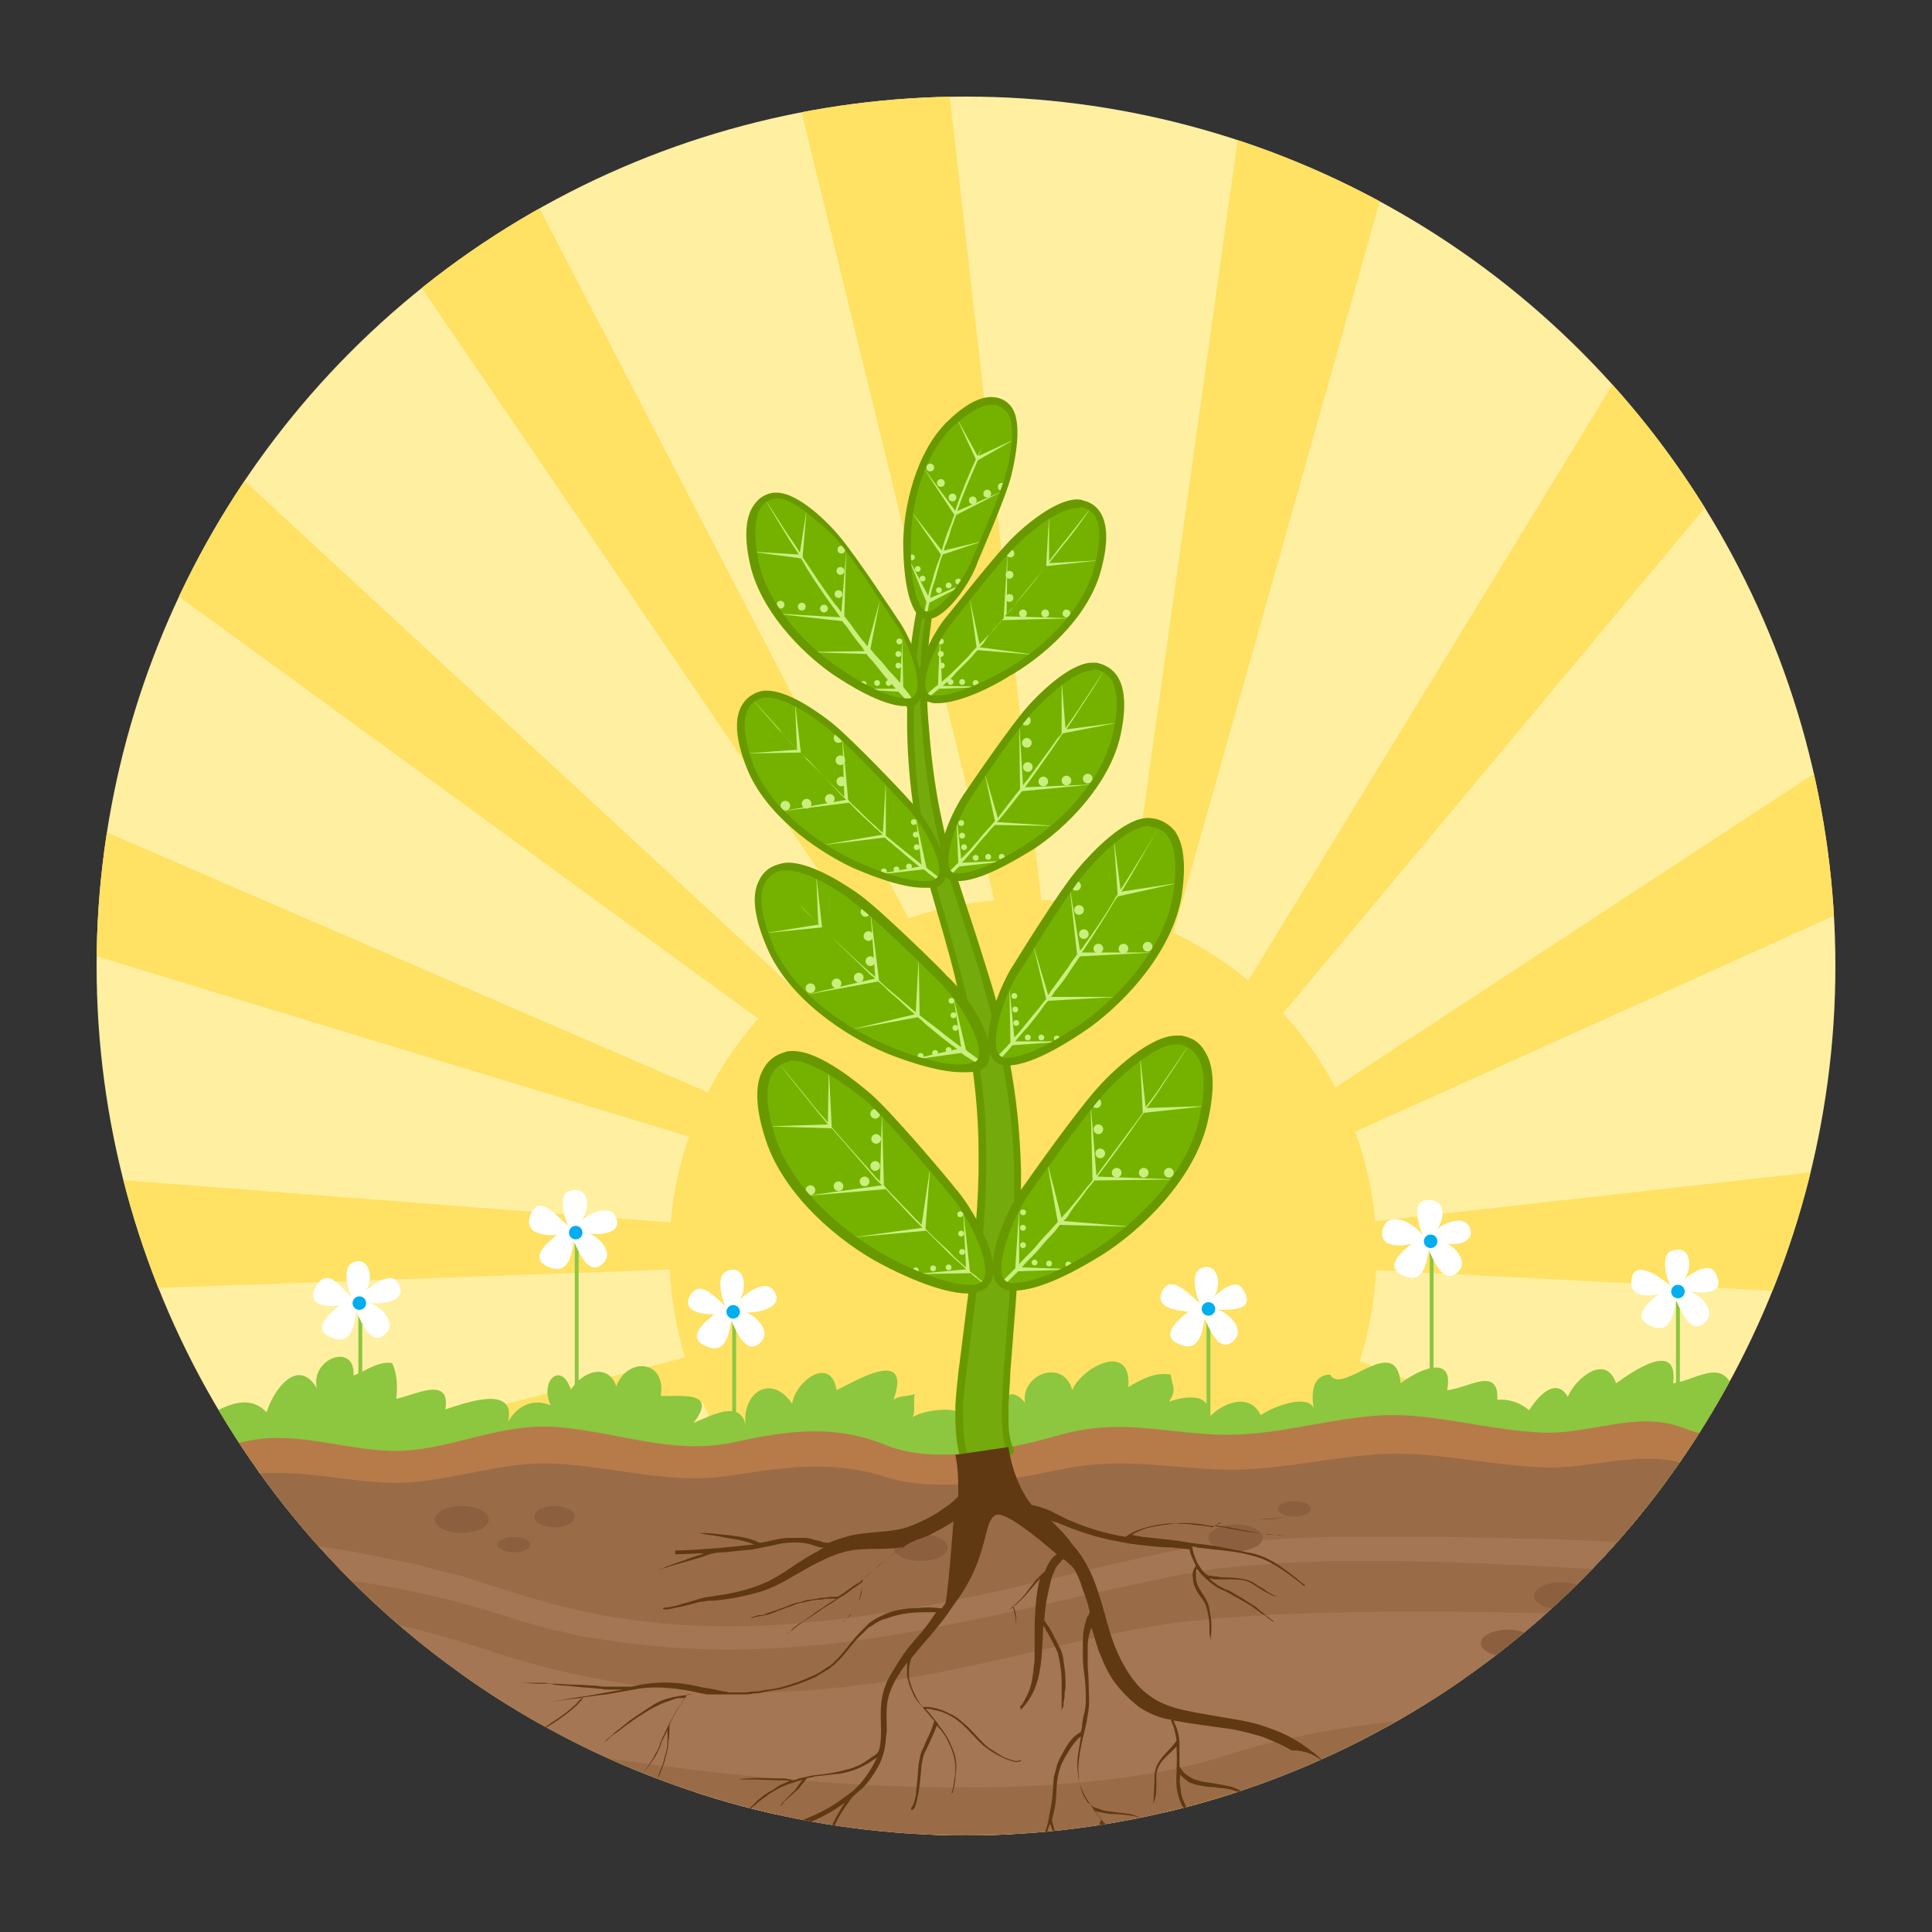 <?xml version="1.0" encoding="utf-8"?>
<!-- Generator: Adobe Illustrator 18.0.0, SVG Export Plug-In . SVG Version: 6.00 Build 0)  -->
<!DOCTYPE svg PUBLIC "-//W3C//DTD SVG 1.1//EN" "http://www.w3.org/Graphics/SVG/1.1/DTD/svg11.dtd">
<svg version="1.1" xmlns="http://www.w3.org/2000/svg" xmlns:xlink="http://www.w3.org/1999/xlink" x="0px" y="0px"
	 viewBox="0 0 200 200" enable-background="new 0 0 200 200" xml:space="preserve">
<rect x="0" y="0" width="200" height="200" fill="#333333" stroke="none"/>
<g id="Lag_2">
</g>
<g id="Lag_1">
	<g>
		<defs>
			<circle id="SVGID_1_" cx="100" cy="100" r="90"/>
		</defs>
		<clipPath id="SVGID_2_">
			<use xlink:href="#SVGID_1_"  overflow="visible"/>
		</clipPath>
		<g clip-path="url(#SVGID_2_)">
			<circle fill="#FFEFA1" cx="100" cy="100" r="95"/>
			<g>
				<g>
					<path fill="#FFE164" d="M108.1,95.9l-10.7-94c-2.8-0.2-5.6-0.3-8.4-0.3c-2.8,0-5.6,0.1-8.4,0.3l23,94H108.1z"/>
					<path fill="#FFE164" d="M108.1,162.2l-10.7,89.6c-2.8,0.2-5.6,0.3-8.4,0.3c-2.8,0-5.6-0.1-8.4-0.3l23-89.6H108.1z"/>
				</g>
				<g>
					<path fill="#FFE164" d="M72.7,126.8L-36,118.4c-0.2,2.8-0.3,5.6-0.3,8.4c0,2.8,0.1,5.6,0.3,8.4l108.7-3.9V126.8z"/>
					<path fill="#FFE164" d="M139,126.8l74.9-8.4c0.2,2.8,0.3,5.6,0.3,8.4c0,2.8-0.1,5.6-0.3,8.4l-74.9-3.9V126.8z"/>
				</g>
				<g>
					<path fill="#FFE164" d="M84,104L6.6,32.5c-2.1,1.8-4.2,3.7-6.2,5.7c-2,2-3.9,4.1-5.7,6.2l86.2,62.8L84,104z"/>
					<path fill="#FFE164" d="M130.9,150.9l52.4,58.4c-1.8,2.1-3.7,4.2-5.7,6.2c-2,2-4.1,3.9-6.2,5.7l-43.7-67L130.9,150.9z"/>
				</g>
				<g>
					<path fill="#FFE164" d="M80.8,150.9l-86.2,58.4c1.8,2.1,3.7,4.2,5.7,6.2c2,2,4.1,3.9,6.2,5.7l77.5-67L80.8,150.9z"/>
					<path fill="#FFE164" d="M127.7,104l43.7-71.5c2.1,1.8,4.2,3.7,6.2,5.7c2,2,3.9,4.1,5.7,6.2l-52.4,62.8L127.7,104z"/>
				</g>
				<g>
					<path fill="#FFE164" d="M95.3,97.5L48.9,8.2c-2.6,0.9-5.3,1.9-7.9,2.9c-2.6,1.1-5.2,2.3-7.7,3.5l57.7,84.7L95.3,97.5z"/>
					<path fill="#FFE164" d="M120.7,158.8l23.9,80.3c-2.5,1.2-5,2.4-7.6,3.5c-2.6,1.1-5.3,2-7.9,2.9l-12.6-85L120.7,158.8z"/>
				</g>
				<g>
					<path fill="#FFE164" d="M74.4,139.6l-104.1,27.2c0.9,2.6,1.9,5.3,2.9,7.9c1.1,2.6,2.3,5.2,3.5,7.7l99.4-38.6L74.4,139.6z"/>
					<path fill="#FFE164" d="M135.6,114.3l65.6-43c1.2,2.5,2.4,5,3.5,7.6c1.1,2.6,2,5.3,2.9,7.9l-70.3,31.7L135.6,114.3z"/>
				</g>
				<g>
					<path fill="#FFE164" d="M76.1,114.3l-99.4-43c-1.2,2.5-2.4,5-3.5,7.7c-1.1,2.6-2,5.3-2.9,7.9l104.1,31.7L76.1,114.3z"/>
					<path fill="#FFE164" d="M137.4,139.6l70.3,27.2c-0.9,2.6-1.9,5.3-2.9,7.9c-1.1,2.6-2.3,5.2-3.5,7.7l-65.6-38.6L137.4,139.6z"/>
				</g>
				<g>
					<path fill="#FFE164" d="M91.1,158.8l-57.7,80.3c2.5,1.2,5,2.4,7.7,3.5c2.6,1.1,5.2,2,7.9,2.9l46.3-85L91.1,158.8z"/>
					<path fill="#FFE164" d="M116.5,97.5L129,8.2c2.6,0.9,5.3,1.9,7.9,2.9c2.6,1.1,5.2,2.3,7.7,3.5l-23.9,84.7L116.5,97.5z"/>
				</g>
				<path fill="#FFE164" d="M142.5,129.7c0,20.2-16.4,36.6-36.6,36.6c-20.2,0-36.6-16.4-36.6-36.6s16.4-36.6,36.6-36.6
					C126.1,93.1,142.5,109.5,142.5,129.7z"/>
			</g>
			<circle fill="none" cx="100.9" cy="101.2" r="93.6"/>
			<g>
				<defs>
					<circle id="SVGID_3_" cx="100.8" cy="101.4" r="96.5"/>
				</defs>
				<clipPath id="SVGID_4_">
					<use xlink:href="#SVGID_3_"  overflow="visible"/>
				</clipPath>
				<g clip-path="url(#SVGID_4_)">
					<g id="flowers">
						<g>
							<rect x="37.1" y="135.1" fill="#8DC63F" width="0.4" height="11.3"/>
							<g>
								<path fill="#FFFFFF" d="M32.7,133.2c1.2-2.2,2.7,0.2,3.7,1.1c-0.4-0.8-1-3.1,0.1-3.6c1.9-0.8,2.2,2,1.3,3
									c0.6-0.6,2.7-2.2,3.4-0.9c1.2,2.1-2,2.2-3,2.1c1.1,0.2,3,2,1.7,3.2c-1.5,1.4-2.5-1.3-3-2.3c-0.2,1.2-0.5,3.3-2.2,2.8
									c-3-0.9-0.2-2.9,0.5-3.5C35.4,135.2,31.3,135.7,32.7,133.2z"/>
								<circle fill="#00AEEF" cx="37.2" cy="134.9" r="0.7"/>
							</g>
						</g>
						<g>
							<rect x="59.5" y="127.8" fill="#8DC63F" width="0.4" height="19.5"/>
							<g>
								<path fill="#FFFFFF" d="M54.9,125.8c0.9-2.4,2.9,0.3,3.9,1.1c-0.4-0.8-1-3.2,0.1-3.6c2.2-0.7,2.2,2,1.3,3
									c0.6-0.6,2.9-1.7,3.5-0.4c1,2-2.2,2-3,1.7c1.1,0.2,3,2,1.7,3.2c-1.5,1.4-2.5-1.3-3-2.3c-0.2,1.2-0.5,3.3-2.2,2.8
									c-3-0.9-0.2-2.9,0.5-3.5C57.8,127.9,54,128.2,54.9,125.8z"/>
								<circle fill="#00AEEF" cx="59.6" cy="127.6" r="0.7"/>
							</g>
						</g>
						<g>
							<rect x="75.8" y="136" fill="#8DC63F" width="0.4" height="11.3"/>
							<g>
								<path fill="#FFFFFF" d="M71.4,134.2c1-1.9,2.6,0.1,3.7,1c-0.4-0.8-1-3.1,0.1-3.6c2-0.9,2.2,2,1.3,3c0.6-0.6,2.6-2.2,3.5-1.1
									c1.6,1.9-2.1,2.6-3,2.3c1.1,0.2,3,2,1.7,3.2c-1.5,1.4-2.5-1.3-3-2.3c-0.2,1.2-0.5,3.3-2.2,2.8c-3-0.9-0.2-2.9,0.5-3.5
									C74.1,136.1,70.4,136.2,71.4,134.2z"/>
								<circle fill="#00AEEF" cx="75.9" cy="135.8" r="0.7"/>
							</g>
						</g>
						<g>
							<rect x="124.9" y="135.7" fill="#8DC63F" width="0.4" height="11.3"/>
							<g>
								<path fill="#FFFFFF" d="M120.3,133.7c0.9-1.9,2.8,0.3,3.9,1.2c-0.4-0.8-1-3.1,0.1-3.6c1.9-0.8,2.2,2,1.3,3
									c0.6-0.6,2.4-2.1,3.1-0.8c1.4,2.4-1.6,2-2.7,2.1c1.1,0.2,3,2,1.7,3.2c-1.5,1.4-2.5-1.3-3-2.3c-0.2,1.2-0.5,3.3-2.2,2.8
									c-3-0.9-0.2-2.9,0.5-3.5C123.2,135.7,119.3,135.8,120.3,133.7z"/>
								<circle fill="#00AEEF" cx="125.1" cy="135.5" r="0.7"/>
							</g>
						</g>
						<g>
							<rect x="148" y="128.7" fill="#8DC63F" width="0.4" height="15"/>
							<g>
								<path fill="#FFFFFF" d="M143.1,127.4c0.4-2.1,3-1.1,4.2,0.5c-0.4-0.8-1.1-3.3,0.1-3.6c2.4-0.5,2.2,2,1.3,3
									c0.6-0.6,2.8-1.6,3.4-0.3c0.8,1.6-1.6,2.2-2.9,1.5c1.1,0.2,3,2,1.7,3.2c-1.5,1.4-2.5-1.3-3-2.3c-0.2,1.2-0.5,3.3-2.2,2.8
									c-3-0.9-0.2-2.9,0.5-3.5C146.3,128.8,142.7,129.6,143.1,127.4z"/>
								<circle fill="#00AEEF" cx="148.1" cy="128.5" r="0.7"/>
							</g>
						</g>
						<g>
							<rect x="173.5" y="133.9" fill="#8DC63F" width="0.4" height="11.3"/>
							<g>
								<path fill="#FFFFFF" d="M168.9,132.4c0.3-2.1,3-0.2,4,0.7c-0.4-0.8-1-3.2,0.1-3.6c2.2-0.8,2.2,2,1.3,3
									c0.6-0.6,2.7-2,3.3-0.7c1.2,2.4-1.6,2-2.8,1.9c1.1,0.2,3,2,1.7,3.2c-1.5,1.4-2.5-1.3-3-2.3c-0.2,1.2-0.5,3.3-2.2,2.8
									c-3-0.9-0.2-2.9,0.5-3.5C171.8,134,168.5,134.8,168.9,132.4z"/>
								<circle fill="#00AEEF" cx="173.7" cy="133.7" r="0.7"/>
							</g>
						</g>
						<g>
							<rect x="199.6" y="129.1" fill="#8DC63F" width="0.4" height="15"/>
							<g>
								<path fill="#FFFFFF" d="M194.7,127.8c0.6-2,3.2-0.4,4.2,0.5c-0.4-0.8-1-3,0.1-3.6c2.1-1,2.2,2,1.3,3c0.6-0.6,2.7-2,3.2-0.6
									c0.7,1.8-1.6,2.1-2.7,1.8c1.1,0.2,3,2,1.7,3.2c-1.5,1.4-2.5-1.3-3-2.3c-0.2,1.2-0.5,3.3-2.2,2.8c-3-0.9-0.2-2.9,0.5-3.5
									C197.9,129.2,194.2,129.6,194.7,127.8z"/>
								<circle fill="#00AEEF" cx="199.8" cy="128.9" r="0.7"/>
							</g>
						</g>
					</g>
					<path id="grass" fill="#8DC63F" d="M4.6,156c-1.9-1.8-1.5-14-1.5-14s2.4,2.4,3.6,4.1c-0.3-2.4,1.5-7.3,3.3-3.4
						c0.1-3.5,4.2-3.1,3.6,0.7c1-0.4,2.2-1.3,3.3-1.6c0.4,1,0.6,2.2,0.5,3.4c0.9-0.4,2.1-0.4,3-0.6c0,0.8,0.6,1.4,0.5,2.3
						c2.1-1.2,4.7-2.8,6.7-0.7c0.7-2.3,3.2-5.8,5.2-2.5c-0.7-3.1,4-4.8,3.8-1.3c1.3-0.5,2.5-1.5,4-1.3c0.5,1.1,0.6,2.5,0.4,3.7
						c1.8-0.3,5.7-2.5,5.1,1.1c1.9-0.6,7.4-2.7,6.5,1.3c0.9-1.7,2.7-2.5,4.4-1.7c-1.2-2.7,1.2-4.6,2.1-1.6c1.1-1.9,3.8-2.9,4.7-0.4
						c1.2-3.1,5.2-2.7,4.6,1c2,0.1,6-0.6,3.4,2.8c1.9-0.8,5-2.5,5.4,0.4c-0.5-3.5,2.6-5.6,4.8-2.4c0.4-2.4,4-5,4.6-1.4
						c1.6-0.7,7.9-4.7,5.9,1c0.7-0.5,1.6-0.3,2.2-0.6c-0.2,0.8,0.1,1.5-0.2,2.4c1.7-1.1,7.5-1.4,4.8,1.8c1.6-0.2,2.7-1.8,4.3-1.1
						c-0.4-1.9,0.7-4.4,2.5-2.2c-0.4-3,4-4.6,4.9-1.3c1-2.4,6.2-5.1,5.8-0.3c1.3-0.8,2.8-1.6,4.4-1.3c0.1,1.2,0.7,1.5-0.2,2.8
						c1.8-0.6,4.5-1,4.1,1.7c1.4-1.6,4.3-2.7,5.4-0.3c1.5-1,4.9-2.2,5.5-0.7c-0.3-1.6-0.1-3.5,1.7-3.5c1.2,2.3,6.8-4.5,7.3,0.9
						c1.5-1.2,5.6-3.3,4.8,0.7c2-0.1,5.4-2.6,5.2,1c1.2-0.1,2.4,0.3,3.3,1.1c0.9-1.5,2.8-3.5,4-1.4c0.7-1.8,3.9-4.6,5-1.4
						c1.4-1,6.5-4.7,5.9,0c2.7-0.4,5.6-3.1,6.5,1.7c1.8-1.3,3.1-0.3,2.7,1.8c2.3,0.1,2.7-1.7,2.4-3.7c1.2-0.5,1.9-0.7,2.7,0.3
						c0,0.3,0,0.3,0,0c0-2.6,3.2-4.4,4.1-1.2c0.5-3.1,7.8-5.3,7.3-1.3c0.5-0.2,1.5,0,2-0.2c-0.2,0.8,0.3,2,0.2,2.7
						c1.4-0.2,2.9-0.5,4.3-0.3c-0.1,0.7,0.2,1.6,0,2.3c-0.3,0.1-0.5,0.1-0.6,0.3c1.5-0.6,6.4-2.6,4.8,0.8c1.1-0.5,2.4-1.1,3.7-0.9
						c0,0.4,0.1,0.9,0.1,1.2c1-1.2,2.2-1.4,2.8,0.1c0.7-0.6,1.2-0.3,1.9-0.6c1.2,2.1,0.6,10.8,0.6,12.9C218.6,158.3,4.6,156,4.6,156
						z"/>
					<g id="ground">
						<path fill="#B77B49" d="M218.6,147.6c0.2,0.2-8.6,2.5-13.3,1.3c-6.2-1.5-11.4-4.6-17.8-2.6c-5.1,1.6-8.1,3.5-13.3,1.5
							c-4.8-1.8-9.5,0.7-14.5,0.5c-5.5-0.2-11.1-2-16.4-1.8c-6,0.3-11.5,2.3-17.6,2c-5.8-0.3-10-1.6-15.8,0
							c-5.3,1.5-13.1,3.2-18.2,1.1c-5.3-2.2-10.2-1.5-15.7-0.3c-6.5,1.4-12.3-1.2-18.8-1.6c-5.9-0.3-11,2.6-16.6,2.5
							c-4.4-0.1-8.5-1.6-13.1-1.3c-2.5,0.2-4.7,1.1-7.2,1.3c-2.5,0.1-4.5-0.3-6.8-0.8c-3.8-0.8-7.6-2.7-11.1,0.1v14.5l216.3,1.8
							L218.6,147.6z"/>
						<path fill="#996C47" d="M218.8,201.7l-216.4,0v-48.8c3.4-2.2,7.3-0.7,11.1,0c2.3,0.4,4.3,0.7,6.8,0.6c2.5-0.1,4.7-0.9,7.2-1
							c4.6-0.2,8.7,0.9,13.1,1c5.6,0.1,10.7-2.2,16.6-2c6.5,0.3,12.3,2.3,18.8,1.2c5.5-0.9,10.4-1.5,15.7,0.2
							c5.2,1.7,12.9,0.3,18.2-0.8c5.8-1.2,10-0.3,15.9,0c6.1,0.3,11.6-1.3,17.6-1.6c5.3-0.2,10.9,1.2,16.4,1.4
							c5,0.2,9.7-1.8,14.5-0.4c5.2,1.5,8.2,0.1,13.3-1.2c6.5-1.6,11.7,0.8,17.9,2c4.8,0.9,12.2-1,13.3-1.3V201.7z"/>
						<g>
							<path fill="#A57653" d="M2.4,169c0,0,18.1-8.1,48,1.8c29.9,10,52,0.3,69.2-2.5c17.7-2.9,60.2-0.8,71.6,0.3
								c11.4,1.1,27.6,1.7,27.6,1.7l0,9.1c0,0-63.3-7-91.5,2.2c-28.2,9.2-85.8-2.4-104.2-7.8c-18.4-5.5-20.5,7.8-20.5,7.8V169z"/>
							<path fill="#A57653" d="M2.4,189.1c0,0,11.2-4.4,41.8,3.3c30.6,7.8,107.7,0,107.7,0s50,0.3,66.8-0.6v6.9
								c0,0-168,7.2-187.5-0.8c-11.1-4.6-28.7,3.1-28.7,3.1V189.1z"/>
							<path fill="#A57653" d="M2.4,160.7c0,0,1.2-0.2,2-0.3c1.6-0.3,4-0.6,7-0.9c3-0.3,6.7-0.4,10.9-0.3c2.1,0,4.3,0.2,6.7,0.4
								c1.2,0.1,2.4,0.3,3.6,0.4c0.6,0.1,1.2,0.2,1.9,0.3c0.6,0.1,1.3,0.2,1.9,0.3c0.3,0,0.6,0.1,1,0.2l0.5,0.1l0.5,0.1
								c0.6,0.1,1.3,0.3,2,0.4c0.7,0.1,1.3,0.3,2,0.4c0.7,0.1,1.3,0.3,2,0.5c0.7,0.2,1.4,0.4,2,0.5c0.7,0.2,1.4,0.3,2.1,0.6
								c1.4,0.4,2.8,0.9,4.2,1.3c2.8,0.9,5.6,1.7,8.6,2.3c3,0.6,6.1,1,9.2,1.2c6.3,0.4,12.8,0,19.4-1c6.6-0.9,13.2-2.4,19.9-4
								c3.3-0.8,6.7-1.6,10-2.3c1.7-0.4,3.4-0.7,5.1-0.9l1.3-0.2l0.3,0l0.1,0l0.1,0l0.2,0l0.6-0.1c0.8-0.1,1.7-0.2,2.5-0.2l1.3-0.1
								c0.4,0,0.8,0,1.3-0.1c0.8,0,1.7-0.1,2.5-0.1c0.8,0,1.7-0.1,2.5-0.1c0.8,0,1.7,0,2.5,0c0.8,0,1.6,0,2.5,0c0.4,0,0.8,0,1.2,0
								c0.4,0,0.8,0,1.2,0c1.6,0,3.2,0,4.8,0c1.6,0,3.2,0.1,4.8,0.1c1.6,0,3.1,0.1,4.7,0.1c3.1,0.1,6.1,0.2,9,0.4
								c2.9,0.1,5.8,0.3,8.5,0.4c2.8,0.2,5.4,0.3,8,0.5c2.6,0.1,5,0.3,7.3,0.5c2.3,0.2,4.5,0.3,6.6,0.4c4.1,0.3,7.8,0.6,10.7,0.8
								c3,0.2,5.3,0.4,6.9,0.5c1.6,0.1,1.9,0.2,1.9,0.2l0.2,4.2c0,0-0.8-0.1-2.4-0.3c-1.6-0.2-3.9-0.4-6.9-0.8
								c-3-0.3-6.6-0.7-10.7-1.1c-2.1-0.2-4.3-0.4-6.6-0.6c-2.3-0.2-4.8-0.4-7.3-0.6c-2.5-0.2-5.2-0.4-7.9-0.6
								c-2.7-0.2-5.6-0.4-8.5-0.6c-2.9-0.2-5.9-0.3-9-0.5c-1.5-0.1-3.1-0.1-4.6-0.2c-1.6-0.1-3.1-0.1-4.7-0.2
								c-1.6,0-3.2-0.1-4.8-0.1c-0.4,0-0.8,0-1.2,0c-0.4,0-0.8,0-1.2,0c-0.8,0-1.6,0-2.4,0c-0.8,0-1.6,0-2.5,0
								c-0.8,0-1.6,0.1-2.5,0.1c-0.8,0-1.6,0.1-2.5,0.1c-0.4,0-0.8,0-1.2,0.1l-1.3,0.1c-0.8,0.1-1.7,0.1-2.5,0.2l-0.6,0.1l-0.2,0
								l-0.1,0c0,0,0,0,0,0l-0.3,0l-1.2,0.2c-1.6,0.3-3.3,0.5-5,0.9c-3.3,0.7-6.6,1.4-10,2.2c-6.7,1.5-13.4,3-20.1,4
								c-6.7,1-13.4,1.4-19.8,1c-3.2-0.2-6.4-0.6-9.5-1.1c-0.8-0.1-1.5-0.3-2.3-0.5c-0.4-0.1-0.8-0.2-1.1-0.2
								c-0.4-0.1-0.8-0.2-1.1-0.3c-1.5-0.4-2.9-0.8-4.4-1.3c-5.5-1.8-10.9-2.9-15.9-3.6c-5-0.7-9.6-0.9-13.7-0.8
								c-4.1,0.1-7.6,0.4-10.5,0.8c-2.9,0.4-5.1,0.9-6.6,1.3c-0.7,0.2-2.8,0.5-2.8,0.5V160.7z"/>
						</g>
						<g>
							<ellipse fill="#8C603E" cx="95.3" cy="160.2" rx="2.8" ry="1.4"/>
							<g>
								<ellipse fill="#8C603E" cx="27.6" cy="177.2" rx="2.8" ry="1.4"/>
								<ellipse fill="#8C603E" cx="22" cy="182.1" rx="2.8" ry="1.4"/>
								<ellipse fill="#8C603E" cx="29.2" cy="180.8" rx="1.7" ry="0.8"/>
							</g>
							<g>
								<ellipse fill="#8C603E" cx="161.6" cy="165.2" rx="2.8" ry="1.4"/>
								<ellipse fill="#8C603E" cx="156.1" cy="170.1" rx="2.8" ry="1.4"/>
								<ellipse fill="#8C603E" cx="163.3" cy="168.8" rx="1.7" ry="0.8"/>
							</g>
							<g>
								<ellipse fill="#8C603E" cx="204.7" cy="185.9" rx="2.8" ry="1.4"/>
								<ellipse fill="#8C603E" cx="199.8" cy="184" rx="1.7" ry="0.8"/>
							</g>
							<g>
								<ellipse fill="#8C603E" cx="188.2" cy="157.1" rx="2.8" ry="1.4"/>
								<ellipse fill="#8C603E" cx="193.6" cy="159.7" rx="1.7" ry="0.8"/>
								<ellipse fill="#8C603E" cx="197.8" cy="156.8" rx="2.1" ry="1.1"/>
							</g>
							<g>
								<ellipse fill="#8C603E" cx="47.8" cy="157.3" rx="2.8" ry="1.4"/>
								<ellipse fill="#8C603E" cx="53.2" cy="159.9" rx="1.7" ry="0.8"/>
								<ellipse fill="#8C603E" cx="57.4" cy="157" rx="2.1" ry="1.1"/>
							</g>
							<g>
								<ellipse fill="#8C603E" cx="167" cy="183" rx="2.8" ry="1.4"/>
								<ellipse fill="#8C603E" cx="171.9" cy="191.6" rx="2.8" ry="1.4"/>
								<ellipse fill="#8C603E" cx="165.3" cy="186.6" rx="1.7" ry="0.8"/>
							</g>
							<g>
								<ellipse fill="#8C603E" cx="52.4" cy="190.7" rx="2.8" ry="1.4"/>
								<ellipse fill="#8C603E" cx="58.4" cy="187.7" rx="1.7" ry="0.8"/>
							</g>
							<g>
								<ellipse fill="#8C603E" cx="127.9" cy="159.2" rx="2.8" ry="1.4"/>
								<ellipse fill="#8C603E" cx="134" cy="156.2" rx="1.7" ry="0.8"/>
							</g>
						</g>
					</g>
					<g id="plant">
						<g>
							<path fill="#74AA0C" d="M100.3,52.3c0,0-0.2,0.3-0.7,0.9c-0.4,0.6-1,1.5-1.5,2.8c-0.5,1.2-1.1,2.8-1.5,4.7
								c-0.4,1.9-0.7,4-0.9,6.3c-0.1,2.3-0.2,4.9,0,7.6c0.2,2.7,0.5,5.5,1,8.4c0.5,2.9,1.2,5.8,2.2,8.7c1,2.9,2,6,2.9,9
								c0.7,2.3,1.4,4.6,1.8,6.9c0.2,0.8,0.3,1.6,0.5,2.3c0.7,3.8,1.1,7.6,1.2,11.5c0,4.7-0.2,9.5-0.6,14.2
								c-0.2,2.4-0.4,4.5-0.5,6.4c0,0.5-0.2,3.4-0.2,3.7c0,0.3,0,0.7,0,1c0.1,1.2,0,2.4,0.6,3.6c0.1,0.2-4,1.5-4.5,1.6
								c-0.2-0.5-0.3-0.9-0.4-1.4c-0.2-0.9-0.4-2.2-0.4-3.7c0-0.4,0-0.8,0-1.2c0-0.4,0.3-3.6,0.4-4c0.2-1.9,0.5-4.1,0.8-6.4
								c0.6-4.5,1.1-9.1,1.2-13.7c0-0.7,0-1.5,0-2.2c0-4.1-0.5-8.3-1.3-12.3c-0.4-1.9-0.8-3.7-1.2-5.6c-0.8-3-1.6-6-2.5-9
								c-0.9-3-1.5-6.1-1.9-9.1c-0.4-3-0.6-5.9-0.6-8.6c0-2.7,0.1-5.3,0.4-7.7c0.3-2.4,0.7-4.5,1.2-6.4c0.5-1.9,1.1-3.5,1.7-4.7
								c0.6-1.3,1.2-2.2,1.7-2.8c0.5-0.6,0.7-0.9,0.7-0.9L100.3,52.3z"/>
							<path fill="#699900" d="M99.9,152.3l-0.2-0.5c-0.1-0.4-0.3-0.8-0.4-1.3c-0.2-0.8-0.4-2.2-0.4-3.8l0-1.2
								c0-0.4,0.3-3.6,0.4-4.1l0.8-6.4c0.6-4.3,1.1-9,1.2-13.6c0-0.5,0-0.9,0-1.4c0-0.3,0-0.5,0-0.8c0-3.7-0.4-7.8-1.2-12.3
								c-0.4-1.9-0.8-3.8-1.2-5.6c-0.8-3.3-1.8-6.5-2.5-9c-0.8-2.8-1.4-5.7-1.9-9.1c-0.4-2.9-0.6-5.8-0.6-8.6c0-2.6,0.1-5.2,0.4-7.7
								c0.3-2.4,0.7-4.5,1.2-6.5c0.5-1.7,1.1-3.3,1.8-4.8c0.6-1.2,1.2-2.1,1.7-2.8l1-1.2l0.9,0.7l-0.2,0.3c0,0-0.2,0.3-0.7,0.9
								c-0.4,0.7-1,1.5-1.5,2.7c-0.6,1.4-1.1,3-1.5,4.6c-0.4,1.9-0.7,4-0.9,6.3c-0.2,2.5-0.2,5,0,7.5c0.2,2.7,0.5,5.5,1,8.3
								c0.6,3.2,1.3,6,2.2,8.6c0.8,2.5,1.9,5.7,2.9,9c0.7,2.2,1.4,4.6,1.8,7l0.5,2.3c0.7,3.6,1.1,7.5,1.2,11.5c0,4.4-0.2,9-0.6,14.2
								l-0.5,6.4c0,0.5-0.2,3.3-0.2,3.7l0,1.4c0,1.1,0.1,2,0.5,3l0.1,0.2l-0.1,0.2c-0.1,0.2-0.3,0.4-3.7,1.5c-0.5,0.2-0.9,0.3-1,0.3
								L99.9,152.3z M96.5,59.5c-0.1,0.4-0.2,0.7-0.3,1.1c-0.5,1.9-0.9,4-1.2,6.4c-0.3,2.5-0.4,5.1-0.4,7.7c0,2.8,0.2,5.7,0.6,8.6
								c0.4,3.3,1,6.3,1.9,9c0.7,2.5,1.7,5.8,2.5,9c0.5,1.8,0.9,3.7,1.2,5.6c0.9,4.6,1.3,8.6,1.3,12.4c0,0.3,0,0.5,0,0.8
								c0,0.5,0,1,0,1.4c-0.1,4.7-0.6,9.3-1.2,13.7l-0.8,6.4c-0.1,0.5-0.4,3.6-0.4,4l0,1.2c0,1.6,0.2,2.9,0.4,3.6
								c0.1,0.3,0.2,0.7,0.3,1c0.2-0.1,0.4-0.1,0.7-0.2c0.8-0.3,2.5-0.8,3.1-1.1c-0.4-1-0.4-2-0.5-3l0-1.4c0-0.4,0.2-3.3,0.2-3.7
								l0.5-6.4c0.4-5.2,0.6-9.8,0.6-14.1c-0.1-4-0.5-7.8-1.2-11.4l-0.5-2.3c-0.5-2.3-1.2-4.7-1.8-6.9c-1-3.3-2.1-6.5-2.9-9
								c-0.9-2.6-1.6-5.5-2.2-8.7c-0.5-2.8-0.8-5.7-1-8.4c-0.2-2.5-0.2-5.1,0-7.6c0.2-2.3,0.5-4.5,0.9-6.4
								C96.3,60.2,96.4,59.8,96.5,59.5z"/>
						</g>
						<g id="leaves_2_">
							<g>
								<path fill="#75B200" d="M89.7,113.6c-1.7-1.5-5.9-4.8-8.3-4.2c-3.6,1-2.6,5.7-1.7,8.5c1.7,5.2,6.9,9.9,11.8,12.5
									c2.3,1.2,7,3.4,9.6,2.9c3.1-0.6-0.5-7.7-2.7-10.1C98.4,123.3,92.2,115.9,89.7,113.6z"/>
								<g>
									<g>
										<circle fill="#C9EF7F" cx="99.6" cy="129.6" r="0.3"/>
										<circle fill="#C9EF7F" cx="99.5" cy="127.7" r="0.3"/>
										<circle fill="#C9EF7F" cx="99.4" cy="125.7" r="0.3"/>
									</g>
									<g>
										<circle fill="#C9EF7F" cx="98.2" cy="131.2" r="0.3"/>
										<circle fill="#C9EF7F" cx="96.6" cy="131.3" r="0.3"/>
										<circle fill="#C9EF7F" cx="94.8" cy="131.5" r="0.3"/>
									</g>
								</g>
								<g>
									<g>
										<circle fill="#C9EF7F" cx="90.6" cy="120.7" r="0.5"/>
										<circle fill="#C9EF7F" cx="90.6" cy="115.3" r="0.5"/>
										<circle fill="#C9EF7F" cx="90.7" cy="117.9" r="0.5"/>
									</g>
									<g>
										<circle fill="#C9EF7F" cx="86.8" cy="122.8" r="0.5"/>
										<circle fill="#C9EF7F" cx="89.5" cy="122.3" r="0.5"/>
										<circle fill="#C9EF7F" cx="83.9" cy="123.2" r="0.5"/>
									</g>
								</g>
								<path fill="#C9EF7F" d="M100.9,132c-0.1-0.1-0.3-0.2-0.5-0.4l-0.7-6.4l0.3,6c-0.1-0.1-1.2-1-1.7-1.6c-0.5-0.5-1.1-1-1.7-1.6
									c-0.3-0.3-0.5-0.5-0.8-0.8l0.5-6.4l-0.9,6c-0.2-0.2-0.5-0.5-0.7-0.7c-0.6-0.7-1.3-1.3-2-2.1c-0.4-0.4-0.8-0.8-1.2-1.3
									l-0.2-7.7l-0.2,7.3c-0.1-0.1-0.3-0.3-0.4-0.4c-1.3-1.5-2.6-2.9-3.8-4.3c-0.3-0.3-0.5-0.6-0.8-0.9l-0.3-6.1l-0.1,5.6
									c-0.8-0.9-1.5-1.7-2.1-2.5c-1.9-2.3-3.1-3.8-3.1-3.8s1.2,1.6,3.1,3.9c0.6,0.8,1.3,1.6,2.1,2.6l-6.2,0.2l6.6,0.2
									c0.3,0.3,0.5,0.6,0.8,0.9c1.2,1.4,2.5,2.9,3.8,4.4c0.2,0.2,0.4,0.4,0.6,0.6v0l-7.9,1.1l8.3-0.7c0.4,0.4,0.7,0.8,1.1,1.2
									c0.7,0.7,1.3,1.4,2,2.1c0.2,0.2,0.5,0.5,0.7,0.7l-7.3,1l7.7-0.7c0.3,0.3,0.5,0.5,0.8,0.8c0.6,0.6,1.2,1.2,1.7,1.7
									c0.5,0.5,1.6,1.4,1.6,1.5l-5.4,0.5l5.9-0.1c0.2,0.2,0.4,0.4,0.6,0.5c0.7,0.6,1.1,0.9,1.1,0.9l0.3-0.3
									C101.9,132.9,101.6,132.6,100.9,132z"/>
								<path fill="#699900" d="M100.2,133.9L100.2,133.9c-2.9,0-7.2-2.1-8.9-3c-4.4-2.3-10.1-7.1-12-12.8c-1.1-3.3-1.2-5.8-0.3-7.4
									c0.5-0.9,1.2-1.5,2.3-1.8c0.2-0.1,0.5-0.1,0.8-0.1c2.8,0,6.8,3.4,8,4.4c2.5,2.2,8.5,9.4,8.7,9.7c1.8,2,4.7,7.1,3.9,9.5
									c-0.2,0.7-0.7,1.1-1.4,1.3C100.9,133.9,100.6,133.9,100.2,133.9z M82.1,109.8c-0.2,0-0.4,0-0.5,0.1
									c-0.8,0.2-1.4,0.7-1.7,1.3c-0.7,1.4-0.6,3.6,0.4,6.6c1.8,5.5,7.4,10,11.6,12.3c1.3,0.7,5.7,2.9,8.5,2.9h0
									c0.3,0,0.6,0,0.8-0.1c0.4-0.1,0.6-0.3,0.7-0.7c0.6-1.8-1.8-6.6-3.7-8.7c-0.1-0.1-6.2-7.5-8.6-9.6
									C87.3,112.1,84,109.8,82.1,109.8z"/>
							</g>
							<g>
								<path fill="#75B200" d="M114.3,112.5c1.6-1.7,5.5-5.3,8-4.9c3.7,0.7,3,5.5,2.4,8.4c-1.3,5.3-6,10.5-10.7,13.5
									c-2.2,1.4-6.7,3.9-9.3,3.6c-3.1-0.4-0.1-7.7,1.9-10.3C106.4,122.9,112,114.9,114.3,112.5z"/>
								<g>
									<g>
										<circle fill="#C9EF7F" cx="105.9" cy="128.9" r="0.3"/>
										<circle fill="#C9EF7F" cx="105.9" cy="127.1" r="0.3"/>
										<circle fill="#C9EF7F" cx="105.9" cy="125.5" r="0.3"/>
									</g>
									<g>
										<circle fill="#C9EF7F" cx="107.1" cy="130.7" r="0.3"/>
										<circle fill="#C9EF7F" cx="108.6" cy="130.8" r="0.3"/>
										<circle fill="#C9EF7F" cx="110.6" cy="130.9" r="0.3"/>
									</g>
								</g>
								<g>
									<g>
										<circle fill="#C9EF7F" cx="113.9" cy="119.4" r="0.5"/>
										<circle fill="#C9EF7F" cx="113.5" cy="114.2" r="0.5"/>
										<circle fill="#C9EF7F" cx="113.7" cy="116.9" r="0.5"/>
									</g>
									<g>
										<circle fill="#C9EF7F" cx="118.4" cy="121.4" r="0.5"/>
										<circle fill="#C9EF7F" cx="115.6" cy="121.4" r="0.5"/>
										<circle fill="#C9EF7F" cx="121" cy="121.4" r="0.5"/>
									</g>
								</g>
								<path fill="#C9EF7F" d="M112.4,123.3c0.3-0.4,0.6-0.7,0.9-1.1l0,0l8.4-0.1l-8.1-0.3c0.2-0.3,3-4,4-5.5
									c0.3-0.4,0.5-0.7,0.8-1.1l6.5-0.7l-6.2,0.2c0.7-0.9,1.3-1.8,1.8-2.6c1.7-2.5,2.7-4.1,2.7-4.1s-1.1,1.6-2.8,4.1
									c-0.5,0.8-1.1,1.6-1.8,2.5l-0.6-5.4l0.3,6c-0.2,0.3-0.5,0.7-0.8,1.1c-1.1,1.5-3.8,5.1-4,5.4l-0.6-7.5l0.2,8
									c-0.3,0.4-0.6,0.7-0.9,1.1c-0.6,0.8-1.2,1.5-1.8,2.2c-0.2,0.2-0.4,0.4-0.5,0.6l-1.5-5.8l1.1,6.2c-0.3,0.3-0.6,0.7-0.9,1
									c-0.6,0.6-1.1,1.2-1.6,1.8c-0.5,0.5-1.5,1.5-1.5,1.6l0-5.7l-0.4,6.1c-0.2,0.2-1.5,1.5-1.5,1.5l0.3,0.3c0,0,1.3-1.3,1.5-1.5
									l6.2-0.2l-5.8-0.2c0-0.1,1-1.1,1.5-1.6c0.5-0.6,1-1.2,1.6-1.8c0.3-0.3,0.6-0.7,0.8-1l7.6,0.2l-7.2-0.6
									c0.2-0.2,0.4-0.4,0.5-0.6C111.2,124.8,111.9,124.1,112.4,123.3z"/>
								<path fill="#699900" d="M105,133.6c-0.2,0-0.4,0-0.5,0c-0.7-0.1-1.2-0.5-1.5-1.1c-1-2.3,1.4-7.7,3.1-9.9
									c0.2-0.3,5.6-8,7.9-10.4c1.1-1.2,5-5,7.8-5c0.2,0,0.4,0,0.5,0c1.1,0.2,1.9,0.7,2.4,1.6c1,1.5,1.1,4,0.3,7.4
									c-1.4,5.9-6.8,11.1-10.9,13.7C112.3,131,108,133.6,105,133.6z M121.8,108.1c-2,0-5.1,2.6-7.2,4.8
									c-2.3,2.4-7.7,10.2-7.8,10.3c-1.7,2.2-3.7,7.2-3,9c0.2,0.4,0.4,0.5,0.8,0.6c0.1,0,0.3,0,0.4,0c2.8,0,7.3-2.7,8.6-3.6
									c4-2.6,9.2-7.6,10.5-13.2c0.7-3.1,0.7-5.4-0.2-6.7c-0.4-0.6-1-1-1.8-1.2C122,108.1,121.9,108.1,121.8,108.1z"/>
							</g>
						</g>
						<g id="leaves_3_">
							<g>
								<path fill="#75B200" d="M88.7,93c-1.7-1.3-6-4-8.1-3.2c-3.3,1.2-1.9,5.6-0.8,8.1c2,4.7,7.3,8.7,12.1,10.7
									c2.2,0.9,6.8,2.5,9.2,1.8c2.8-0.9-1.1-7.1-3.4-9.2C97.5,101.3,91.2,94.9,88.7,93z"/>
								<g>
									<g>
										<circle fill="#C9EF7F" cx="98.9" cy="106.4" r="0.3"/>
										<circle fill="#C9EF7F" cx="98.7" cy="105.1" r="0.3"/>
										<circle fill="#C9EF7F" cx="98.5" cy="103.6" r="0.3"/>
									</g>
									<g>
										<circle fill="#C9EF7F" cx="98.2" cy="108.7" r="0.3"/>
										<circle fill="#C9EF7F" cx="96.8" cy="109" r="0.3"/>
										<circle fill="#C9EF7F" cx="95.3" cy="109.3" r="0.3"/>
									</g>
								</g>
								<g>
									<g>
										<circle fill="#C9EF7F" cx="90.1" cy="99.5" r="0.5"/>
										<circle fill="#C9EF7F" cx="89.6" cy="94.4" r="0.5"/>
										<circle fill="#C9EF7F" cx="89.9" cy="96.9" r="0.5"/>
									</g>
									<g>
										<circle fill="#C9EF7F" cx="86.6" cy="101.8" r="0.5"/>
										<circle fill="#C9EF7F" cx="88.9" cy="101.2" r="0.5"/>
										<circle fill="#C9EF7F" cx="83.9" cy="102.3" r="0.5"/>
									</g>
								</g>
								<path fill="#C9EF7F" d="M100,108.7l-1.3-5.5l0.8,5.2c0,0-1.1-0.8-1.6-1.2c-0.5-0.4-1.1-0.9-1.8-1.4
									c-0.3-0.2-0.6-0.5-0.9-0.7l-0.1-5.9l-0.3,5.6c-0.2-0.2-0.5-0.4-0.7-0.6c-0.7-0.6-1.3-1.1-2-1.7c-0.4-0.3-0.8-0.7-1.1-1
									l-0.9-7.2l0.5,6.8c-0.2-0.1-0.3-0.3-0.5-0.4c-1.4-1.2-2.7-2.5-4-3.7c-0.3-0.3-0.7-0.7-1-1l-0.6-5.4l0.2,5
									c-0.7-0.7-1.4-1.3-1.9-1.9c-2-2-3.2-3.3-3.2-3.3s1.3,1.4,3.2,3.3c0.6,0.6,1.3,1.3,2,2l-5.6,0.9l5.9-0.6c0.3,0.3,0.7,0.7,1,1
									c1.2,1.2,2.6,2.5,3.9,3.8c0.2,0.2,0.4,0.3,0.6,0.5l-7.3,1.7l7.6-1.4l0,0c0.4,0.3,0.8,0.7,1.1,1c0.7,0.6,1.4,1.2,2,1.8
									c0.2,0.2,0.5,0.4,0.7,0.6l-6.7,1.6l7-1.3c0.3,0.2,0.6,0.5,0.8,0.7c0.6,0.5,1.2,1,1.7,1.4c0.5,0.4,1.6,1.2,1.6,1.2l-5.3,1.2
									l5.7-0.8c0.2,0.2,1.7,1.1,1.7,1.1l0.2-0.3C101.7,109.9,100.2,108.9,100,108.7z"/>
								<path fill="#699900" d="M99.6,111C99.6,111,99.6,111,99.6,111c-2.7,0-6.4-1.4-7.9-2c-4.3-1.8-10.1-5.7-12.3-10.9
									c-1.3-3-1.6-5.3-0.9-6.8c0.4-0.9,1-1.5,2-1.8c0.3-0.1,0.7-0.2,1.1-0.2c2.6,0,6.4,2.6,7.5,3.4c2.5,1.9,8.7,8,8.9,8.3
									c1.9,1.7,5,6.2,4.4,8.6c-0.1,0.7-0.6,1.1-1.2,1.3C100.6,111,100.1,111,99.6,111z M81.4,90.1c-0.3,0-0.5,0-0.8,0.1
									c-0.7,0.3-1.2,0.7-1.5,1.4c-0.6,1.3-0.2,3.5,0.9,6.2c2.1,5,7.7,8.7,11.8,10.4c1.1,0.5,4.9,2,7.6,2c0,0,0,0,0,0
									c0.5,0,0.9-0.1,1.3-0.2c0.4-0.1,0.6-0.3,0.6-0.7c0.4-1.8-2.3-6-4.2-7.8c-0.1-0.1-6.4-6.4-8.9-8.2
									C87.7,92.8,83.9,90.1,81.4,90.1z"/>
							</g>
							<g>
								<path fill="#75B200" d="M112,90.1c1.4-1.6,4.9-5.3,7.1-5c3.5,0.4,3.2,5,2.7,7.7c-0.9,5-5.1,10.1-9.2,13.2
									c-1.9,1.4-6,4.1-8.5,3.9c-2.9-0.2-0.6-7.2,1.2-9.7C105.3,100.2,110,92.5,112,90.1z"/>
								<g>
									<g>
										<circle fill="#C9EF7F" cx="105.2" cy="105.9" r="0.3"/>
										<circle fill="#C9EF7F" cx="105.1" cy="104.5" r="0.3"/>
										<circle fill="#C9EF7F" cx="105" cy="103.1" r="0.3"/>
									</g>
									<g>
										<circle fill="#C9EF7F" cx="106.4" cy="107.4" r="0.3"/>
										<circle fill="#C9EF7F" cx="107.8" cy="107.4" r="0.3"/>
										<circle fill="#C9EF7F" cx="109.4" cy="107.5" r="0.3"/>
									</g>
								</g>
								<g>
									<g>
										<circle fill="#C9EF7F" cx="112.2" cy="96.7" r="0.5"/>
										<circle fill="#C9EF7F" cx="111.4" cy="91.7" r="0.5"/>
										<circle fill="#C9EF7F" cx="111.7" cy="94.2" r="0.5"/>
									</g>
									<g>
										<circle fill="#C9EF7F" cx="116.3" cy="98.2" r="0.5"/>
										<circle fill="#C9EF7F" cx="113.7" cy="98.2" r="0.5"/>
										<circle fill="#C9EF7F" cx="118.8" cy="98" r="0.5"/>
									</g>
								</g>
								<path fill="#C9EF7F" d="M110.9,100.3c0.3-0.4,0.6-0.9,0.9-1.3l7.7-0.4l-7.5,0c0.1-0.2,0.3-0.4,0.4-0.6c1-1.5,2-3.1,2.9-4.6
									c0.1-0.2,0.3-0.4,0.4-0.6l6.3-1.4l-5.9,0.9c0.6-1,1.2-2,1.7-2.9c1.4-2.4,2.3-4,2.3-4s-0.9,1.6-2.4,4
									c-0.5,0.8-1.1,1.8-1.7,2.7l-0.7-5.3l0.4,5.8c-0.2,0.2-0.3,0.5-0.5,0.8c-0.9,1.5-1.9,3-3,4.5c-0.1,0.2-0.2,0.3-0.4,0.5
									l-1.1-6.8l0.8,7.2c-0.3,0.4-0.6,0.8-0.9,1.3c-0.5,0.7-1.1,1.5-1.6,2.2c-0.2,0.2-0.3,0.5-0.5,0.7l-1.6-5.4l1.4,5.8
									c-0.2,0.3-0.5,0.6-0.7,0.9c-0.5,0.6-1,1.2-1.4,1.7c-0.4,0.5-0.8,1-1.2,1.4l-0.5-5.1l0.1,5.6c-0.2,0.3-1.5,1.6-1.5,1.6
									l0.3,0.3c0,0,1.2-1.3,1.4-1.6l0,0l5.7-0.4l-5.4,0c0,0,0.8-1,1.3-1.5c0.4-0.5,0.9-1.1,1.4-1.8c0.2-0.3,0.4-0.6,0.7-0.9
									l7.1-0.4l-6.8,0c0.2-0.2,0.3-0.5,0.5-0.7C109.9,101.8,110.4,101.1,110.9,100.3z"/>
								<path fill="#699900" d="M104.3,110.3c-0.1,0-0.2,0-0.2,0c-0.7,0-1.2-0.4-1.5-1c-1.1-2.1,0.9-7.3,2.3-9.4
									c0.2-0.3,4.7-7.7,6.8-10.1c1.1-1.3,4.9-5.5,7.5-5.1c1,0.1,1.8,0.6,2.4,1.3c1,1.4,1.2,3.7,0.7,6.9c-1,5.6-5.7,10.7-9.4,13.4
									C111.2,107.5,107,110.3,104.3,110.3z M118.9,85.5c-1.8,0-4.7,2.6-6.6,4.9c-2,2.3-6.6,10-6.7,10.1c-1.5,2.1-3.1,6.9-2.3,8.5
									c0.2,0.3,0.4,0.5,0.8,0.5c2.5,0.1,6.9-2.9,8.2-3.8c3.6-2.6,8.2-7.6,9.1-12.9c0.5-2.9,0.3-5.1-0.5-6.2c-0.4-0.6-1-0.9-1.8-1
									C119,85.5,119,85.5,118.9,85.5z"/>
							</g>
						</g>
						<g id="leaves_1_">
							<g>
								<path fill="#75B200" d="M106.8,73.2c1.3-1.4,4.6-4.6,6.6-4.2c3.1,0.5,2.7,4.6,2.1,7c-1,4.5-4.9,8.9-8.9,11.5
									c-1.8,1.2-5.6,3.4-7.8,3.2c-2.6-0.3-0.2-6.5,1.4-8.7C100.3,82.1,104.9,75.3,106.8,73.2z"/>
								<g>
									<g>
										<circle fill="#C9EF7F" cx="99.8" cy="87.7" r="0.3"/>
										<circle fill="#C9EF7F" cx="99.6" cy="86.5" r="0.3"/>
										<circle fill="#C9EF7F" cx="99.5" cy="85.2" r="0.3"/>
									</g>
									<g>
										<circle fill="#C9EF7F" cx="101" cy="88.8" r="0.3"/>
										<circle fill="#C9EF7F" cx="102.3" cy="88.7" r="0.3"/>
										<circle fill="#C9EF7F" cx="103.7" cy="88.7" r="0.3"/>
									</g>
								</g>
								<g>
									<g>
										<circle fill="#C9EF7F" cx="106.4" cy="79.4" r="0.5"/>
										<circle fill="#C9EF7F" cx="106.2" cy="74.6" r="0.5"/>
										<circle fill="#C9EF7F" cx="106.3" cy="76.9" r="0.5"/>
									</g>
									<g>
										<circle fill="#C9EF7F" cx="110.4" cy="80.8" r="0.5"/>
										<circle fill="#C9EF7F" cx="108" cy="80.9" r="0.5"/>
										<circle fill="#C9EF7F" cx="112.6" cy="80.6" r="0.5"/>
									</g>
								</g>
								<path fill="#C9EF7F" d="M105.8,81.9l7.4-0.7l-7.1,0.3v0c0.3-0.4,0.5-0.7,0.8-1.1c1-1.4,1.9-2.7,2.8-4
									c0.1-0.2,0.2-0.4,0.4-0.5l5.7-1.1l-5.4,0.7c0.6-0.9,1.2-1.8,1.7-2.6c1.4-2.1,2.2-3.5,2.2-3.5s-0.9,1.4-2.3,3.5
									c-0.5,0.8-1.1,1.6-1.7,2.5l-0.4-4.9l0,5.4c-0.1,0.2-0.2,0.3-0.4,0.5c-0.9,1.3-1.9,2.6-2.9,4c-0.2,0.3-0.5,0.6-0.7,0.9
									l-0.4-6.6l0.1,7c-0.2,0.2-2.2,2.8-2.3,3l-1.4-4.8l1.1,5.1c-0.3,0.3-0.5,0.6-0.8,0.9c-0.5,0.5-0.9,1.1-1.3,1.5
									c-0.4,0.5-0.8,0.9-1.2,1.3c-0.1,0.1-0.1,0.1-0.2,0.2l-0.5-4.6l0.2,5c-0.1,0.1-0.3,0.3-0.4,0.4c-0.5,0.5-0.8,0.8-0.8,0.8
									l0.2,0.3c0,0,0.3-0.3,0.8-0.8c0.1-0.1,0.2-0.2,0.3-0.3l5.3-0.6l-5,0.2c0.1-0.1,0.1-0.2,0.2-0.2c0.3-0.4,0.7-0.8,1.1-1.3
									c0.4-0.5,0.8-1,1.3-1.5c0.2-0.3,0.5-0.6,0.8-0.9l6.3,0.1l-6.1-0.4C103.7,84.6,105.7,82,105.8,81.9z"/>
								<path fill="#699900" d="M99.5,91.2c-0.2,0-0.5,0-0.7,0c-0.6-0.1-1.1-0.4-1.3-0.9c-0.9-2,1.1-6.5,2.5-8.4
									c0.2-0.3,4.6-6.8,6.5-8.9c0.9-1,4-4.2,6.4-4.4c0.2,0,0.4,0,0.6,0c0.9,0.2,1.6,0.6,2.1,1.3c0.9,1.3,1,3.4,0.4,6.2
									c-1.1,5-5.5,9.5-9,11.8C105.5,88.8,102,91,99.5,91.2z M113,69.4c-1.7,0.1-4.2,2.3-5.9,4.1c-1.9,2-6.4,8.7-6.4,8.8
									c-1.4,1.9-3,6.1-2.4,7.6c0.1,0.3,0.3,0.5,0.7,0.5c0.2,0,0.3,0,0.5,0c2.4-0.2,6-2.5,7-3.2c3.4-2.2,7.7-6.5,8.7-11.3
									c0.6-2.6,0.5-4.5-0.2-5.6c-0.4-0.5-0.9-0.9-1.6-1C113.2,69.3,113.1,69.3,113,69.4z"/>
							</g>
							<g>
								<path fill="#75B200" d="M85.8,75.1c-1.5-1.2-5.3-3.8-7.3-3.2c-3,1-1.9,5-1,7.4c1.7,4.4,6.4,8.1,10.7,10.1
									c2,0.9,6.1,2.5,8.3,2c2.6-0.7-0.8-6.5-2.8-8.5C93.7,82.9,88.1,76.9,85.8,75.1z"/>
								<g>
									<g>
										<circle fill="#C9EF7F" cx="94.9" cy="87.7" r="0.3"/>
										<circle fill="#C9EF7F" cx="94.8" cy="86.4" r="0.3"/>
										<circle fill="#C9EF7F" cx="94.6" cy="85.1" r="0.3"/>
									</g>
									<g>
										<circle fill="#C9EF7F" cx="94.1" cy="89.7" r="0.3"/>
										<circle fill="#C9EF7F" cx="92.8" cy="90" r="0.3"/>
										<circle fill="#C9EF7F" cx="91.5" cy="90.2" r="0.3"/>
									</g>
								</g>
								<g>
									<g>
										<circle fill="#C9EF7F" cx="87.1" cy="80.9" r="0.5"/>
										<circle fill="#C9EF7F" cx="86.8" cy="76.4" r="0.5"/>
										<circle fill="#C9EF7F" cx="87" cy="78.7" r="0.5"/>
									</g>
									<g>
										<circle fill="#C9EF7F" cx="83.5" cy="83.2" r="0.5"/>
										<circle fill="#C9EF7F" cx="85.9" cy="82.7" r="0.5"/>
										<circle fill="#C9EF7F" cx="81.3" cy="83.4" r="0.5"/>
									</g>
								</g>
								<path fill="#C9EF7F" d="M96.4,90.2c-0.2-0.1-0.3-0.2-0.5-0.4l-1.1-5.1l0.6,4.8c0,0-1-0.8-1.5-1.2c-0.5-0.4-1-0.8-1.6-1.3
									c-0.2-0.2-0.4-0.3-0.6-0.5l0-5.6l-0.3,5.3c-0.3-0.2-0.5-0.4-0.8-0.7c-0.6-0.5-1.2-1.1-1.8-1.7c-0.3-0.3-0.7-0.6-1-1
									l-0.6-6.6l0.2,6.3c-0.1-0.1-0.3-0.3-0.4-0.4c-1.2-1.2-2.4-2.4-3.5-3.5c-0.2-0.2-0.4-0.5-0.6-0.7l-0.6-5.2l0.2,4.8
									c-0.7-0.7-1.4-1.4-1.9-2.1c-1.7-1.9-2.8-3.1-2.8-3.1s1.1,1.3,2.8,3.2c0.6,0.6,1.2,1.4,2,2.1l-5.4,0.4l5.7-0.1
									c0.2,0.2,0.4,0.5,0.7,0.7c1.1,1.2,2.3,2.4,3.4,3.6c0.2,0.2,0.6,0.6,0.6,0.6l-6.8,1.2l7-0.9l0.1,0c0.3,0.3,0.6,0.6,0.9,0.9
									c0.6,0.6,1.2,1.1,1.8,1.7c0.3,0.2,0.5,0.5,0.8,0.7L85,87.5l6.6-0.8c0.2,0.2,0.4,0.4,0.6,0.5c0.5,0.5,1.1,0.9,1.5,1.3
									c0.5,0.4,1.4,1.2,1.5,1.2l-4.9,0.9l5.3-0.6c0.2,0.1,0.4,0.3,0.5,0.4c0.6,0.4,0.9,0.7,0.9,0.7l0.2-0.3
									C97.3,90.9,97,90.7,96.4,90.2z"/>
								<path fill="#699900" d="M95.6,91.9C95.6,91.9,95.6,91.9,95.6,91.9c-2.5,0-6-1.5-7.4-2.1c-3.8-1.8-9-5.5-10.9-10.3
									c-1.1-2.8-1.3-4.9-0.6-6.3c0.4-0.8,1-1.3,1.9-1.6c0.3-0.1,0.5-0.1,0.8-0.1c2.4,0,5.8,2.6,6.8,3.4c2.2,1.8,7.7,7.6,7.9,7.9
									c1.6,1.6,4.3,5.9,3.8,8c-0.2,0.6-0.6,1-1.2,1.1C96.4,91.9,96,91.9,95.6,91.9z M79.4,72.2c-0.2,0-0.4,0-0.6,0.1
									c-0.7,0.2-1.1,0.6-1.4,1.2c-0.6,1.2-0.3,3.1,0.6,5.7c1.8,4.6,6.8,8.2,10.5,9.9c1.1,0.5,4.7,2.1,7.1,2.1h0c0.4,0,0.7,0,1-0.1
									c0.3-0.1,0.5-0.3,0.6-0.6c0.4-1.6-1.9-5.6-3.6-7.2c-0.1-0.1-5.6-6.1-7.8-7.8C83.9,73.9,81.1,72.2,79.4,72.2z"/>
							</g>
						</g>
						<g id="leaves">
							<g>
								<path fill="#75B200" d="M105.2,55.9c1.4-1.3,4.8-4.1,6.7-3.6c3,0.7,2.3,4.6,1.6,7c-1.3,4.3-5.4,8.3-9.4,10.6
									c-1.8,1-5.7,3-7.8,2.6c-2.5-0.4,0.2-6.3,2-8.4C98.3,64.1,103.2,57.8,105.2,55.9z"/>
								<g>
									<g>
										<circle fill="#C9EF7F" cx="97.5" cy="68.9" r="0.3"/>
										<circle fill="#C9EF7F" cx="97.4" cy="67.7" r="0.3"/>
										<circle fill="#C9EF7F" cx="97.4" cy="66.4" r="0.3"/>
									</g>
									<g>
										<circle fill="#C9EF7F" cx="98.4" cy="70.6" r="0.3"/>
										<circle fill="#C9EF7F" cx="99.6" cy="70.6" r="0.3"/>
										<circle fill="#C9EF7F" cx="101" cy="70.7" r="0.3"/>
									</g>
								</g>
								<g>
									<g>
										<circle fill="#C9EF7F" cx="104.5" cy="61.9" r="0.4"/>
										<circle fill="#C9EF7F" cx="104.6" cy="57.3" r="0.4"/>
										<circle fill="#C9EF7F" cx="104.5" cy="59.5" r="0.4"/>
									</g>
									<g>
										<circle fill="#C9EF7F" cx="108.2" cy="63.5" r="0.4"/>
										<circle fill="#C9EF7F" cx="105.9" cy="63.5" r="0.4"/>
										<circle fill="#C9EF7F" cx="110.4" cy="63.5" r="0.4"/>
									</g>
								</g>
								<path fill="#C9EF7F" d="M103.3,64.7c0.1-0.2,0.3-0.3,0.4-0.5l7.3-0.2l-7-0.2v0c0.3-0.3,0.6-0.7,0.9-1c1-1.2,2.1-2.5,3-3.7
									c0.1-0.2,0.3-0.3,0.4-0.5l5.6-0.6l-5.3,0.3c0.7-0.9,1.3-1.7,1.9-2.4c1.5-1.9,2.4-3.3,2.4-3.3s-1,1.3-2.5,3.2
									c-0.6,0.7-1.2,1.5-1.8,2.3l0-4.8l-0.3,5.3c-0.1,0.2-0.3,0.3-0.4,0.5c-1,1.2-2,2.4-3,3.7c-0.2,0.3-0.5,0.6-0.7,0.8l0.1-6.4
									l-0.4,6.8c-0.2,0.2-0.3,0.4-0.5,0.6c-0.5,0.6-1.1,1.2-1.6,1.7c-0.1,0.1-0.3,0.3-0.4,0.4l-1-4.7l0.7,5
									c-0.3,0.3-0.6,0.6-0.8,0.9c-0.5,0.5-1,1-1.4,1.4c-0.4,0.4-0.8,0.8-1.2,1.1c-0.1,0.1-0.1,0.1-0.2,0.2l-0.2-4.5l-0.2,4.8
									c-0.2,0.1-1.3,1.1-1.3,1.1l0.2,0.3c0,0,1.1-0.9,1.2-1l5.2-0.2l-4.8-0.1c0.1-0.1,0.1-0.1,0.2-0.2c0.4-0.3,0.8-0.7,1.2-1.2
									c0.4-0.4,0.9-0.9,1.4-1.4c0.3-0.3,0.5-0.6,0.8-0.9l6.1,0.5l-5.9-0.8c0.1-0.1,0.3-0.3,0.4-0.4
									C102.2,65.9,102.7,65.3,103.3,64.7z"/>
								<path fill="#699900" d="M97,72.8c-0.2,0-0.5,0-0.7-0.1c-0.6-0.1-1-0.4-1.2-1c-0.7-2,1.5-6.3,3-8c0.2-0.2,4.9-6.3,6.9-8.2
									c0.9-0.9,4.2-3.8,6.5-3.8c0.2,0,0.4,0,0.6,0.1c0.9,0.2,1.5,0.7,1.9,1.4c0.7,1.3,0.7,3.3-0.1,6.1c-1.4,4.8-6,8.8-9.6,10.8
									C102.9,71,99.4,72.8,97,72.8z M111.5,52.6c-1.6,0-4.3,1.9-6,3.6c-2,1.8-6.8,8.1-6.8,8.1c-1.5,1.7-3.4,5.7-2.8,7.2
									c0.1,0.3,0.3,0.5,0.6,0.5c0.2,0,0.3,0,0.5,0c2.3,0,5.9-2,7-2.6c3.4-1.9,7.9-5.8,9.2-10.4c0.7-2.5,0.8-4.4,0.2-5.5
									c-0.3-0.5-0.8-0.9-1.5-1C111.8,52.6,111.6,52.6,111.5,52.6z"/>
							</g>
							<g>
								<path fill="#75B200" d="M86.6,55.5c-1.2-1.4-4.4-4.5-6.4-4.2c-3,0.5-2.7,4.4-2.2,6.8c0.9,4.4,4.7,8.8,8.4,11.4
									c1.7,1.2,5.4,3.4,7.5,3.3c2.6-0.2,0.3-6.3-1.2-8.5C92.7,64.2,88.4,57.6,86.6,55.5z"/>
								<g>
									<g>
										<circle fill="#C9EF7F" cx="93" cy="68.9" r="0.3"/>
										<circle fill="#C9EF7F" cx="93" cy="67.7" r="0.3"/>
										<circle fill="#C9EF7F" cx="93.1" cy="66.4" r="0.3"/>
									</g>
									<g>
										<circle fill="#C9EF7F" cx="92" cy="70.7" r="0.3"/>
										<circle fill="#C9EF7F" cx="90.8" cy="70.7" r="0.3"/>
										<circle fill="#C9EF7F" cx="89.4" cy="70.8" r="0.3"/>
									</g>
								</g>
								<g>
									<g>
										<circle fill="#C9EF7F" cx="86.8" cy="61.5" r="0.4"/>
										<circle fill="#C9EF7F" cx="87.1" cy="56.9" r="0.4"/>
										<circle fill="#C9EF7F" cx="87" cy="59.1" r="0.4"/>
									</g>
									<g>
										<circle fill="#C9EF7F" cx="83" cy="62.8" r="0.4"/>
										<circle fill="#C9EF7F" cx="85.3" cy="63" r="0.4"/>
										<circle fill="#C9EF7F" cx="80.8" cy="62.6" r="0.4"/>
									</g>
								</g>
								<path fill="#C9EF7F" d="M93.5,71.1l-0.1-5l-0.2,4.6c0,0-0.8-0.9-1.2-1.3c-0.4-0.5-0.8-1-1.3-1.5c-0.2-0.2-0.4-0.5-0.6-0.7
									l1-5.1l-1.3,4.8c-0.2-0.2-0.3-0.4-0.5-0.6c-0.5-0.6-0.9-1.2-1.4-1.9c-0.2-0.2-0.3-0.4-0.5-0.6l0.2-6.8l-0.5,6.4
									c-0.2-0.3-0.4-0.6-0.7-0.9c-1.2-1.6-2.3-3.3-3.3-4.8l0,0l0-0.2l0.4-4.7l-0.7,4.4c-0.5-0.8-1-1.5-1.4-2.1
									c-1.3-2-2.2-3.4-2.2-3.4s0.8,1.4,2.1,3.5c0.4,0.7,0.9,1.4,1.4,2.2l-5-0.3l5.2,0.7l0,0c0.2,0.3,0.4,0.6,0.6,1
									c0.8,1.3,1.7,2.6,2.7,4c0.3,0.4,0.5,0.7,0.8,1.1l0,0l-7-0.4l7.2,0.8c0.1,0.2,0.2,0.3,0.4,0.5c0.5,0.7,0.9,1.3,1.4,1.9
									c0.2,0.2,0.3,0.4,0.5,0.7l-6.1,0.1l6.3,0.2c0.2,0.3,0.4,0.5,0.6,0.7c0.4,0.5,0.9,1.1,1.2,1.5c0.4,0.5,1.2,1.3,1.2,1.4
									l-4.8,0l5.1,0.3c0.2,0.2,1.2,1.3,1.2,1.3l0.2-0.2C94.7,72.4,93.6,71.3,93.5,71.1z"/>
								<path fill="#699900" d="M93.7,73.1C93.7,73.1,93.7,73.1,93.7,73.1c-2.4,0-6-2.3-7.5-3.3c-3.3-2.3-7.6-6.7-8.6-11.6
									c-0.6-2.8-0.4-4.8,0.5-6c0.5-0.7,1.2-1.1,2-1.2c0.1,0,0.2,0,0.3,0c2.3,0,5.5,3.3,6.4,4.4c1.8,2.1,6,8.5,6.2,8.8
									c1.3,1.8,3.1,6.3,2.2,8.2c-0.2,0.5-0.7,0.8-1.3,0.9C93.9,73.1,93.8,73.1,93.7,73.1z M80.5,51.6c-0.1,0-0.2,0-0.2,0
									c-0.7,0.1-1.2,0.4-1.5,0.9c-0.7,1-0.8,2.9-0.3,5.5c0.9,4.6,5,8.9,8.3,11.1c1.1,0.8,4.8,3.2,7.1,3.2c0,0,0,0,0,0
									c0.1,0,0.2,0,0.2,0c0.3,0,0.5-0.2,0.7-0.5c0.7-1.5-0.9-5.6-2.2-7.4c-0.1-0.1-4.3-6.7-6.1-8.7C84.6,53.9,82.1,51.6,80.5,51.6
									z"/>
							</g>
						</g>
						<g id="leaf">
							<path fill="#75B200" d="M104.4,49.3c0.4-1.6,1.2-5.5,0-6.9c-1.8-2-4.6,0.2-6.2,1.7C95.4,47,94,52,93.9,56
								c0,1.9,0.1,5.7,1.3,7.2c1.4,1.8,4.9-2.9,5.7-5.1C101,58.2,103.8,51.6,104.4,49.3z"/>
							<g>
								<g>
									<g>
										<circle fill="#C9EF7F" cx="100.7" cy="51.8" r="0.4"/>
										<circle fill="#C9EF7F" cx="103.7" cy="50.4" r="0.4"/>
										<circle fill="#C9EF7F" cx="102.2" cy="51.1" r="0.4"/>
									</g>
									<g>
										<circle fill="#C9EF7F" cx="97.4" cy="50" r="0.4"/>
										<circle fill="#C9EF7F" cx="98.6" cy="51.5" r="0.4"/>
										<circle fill="#C9EF7F" cx="96.3" cy="48.4" r="0.4"/>
									</g>
								</g>
								<g>
									<g>
										<circle fill="#C9EF7F" cx="95.5" cy="59.9" r="0.3"/>
										<circle fill="#C9EF7F" cx="95" cy="58.9" r="0.3"/>
										<circle fill="#C9EF7F" cx="94.4" cy="57.7" r="0.3"/>
									</g>
									<g>
										<circle fill="#C9EF7F" cx="97.2" cy="61.1" r="0.3"/>
										<circle fill="#C9EF7F" cx="98.2" cy="60.6" r="0.3"/>
										<circle fill="#C9EF7F" cx="99.2" cy="60.2" r="0.3"/>
									</g>
								</g>
								<path fill="#C9EF7F" d="M98.5,54.6c0.2-0.4,0.3-0.9,0.5-1.3l0,0l4.9-2.5l-4.8,2.1c0-0.1,0.1-0.2,0.1-0.3
									c0.6-1.7,1.3-3.3,2-4.9l0.1-0.1l3.7-2.1l-3.7,1.7c0.3-0.8,0.6-1.5,0.9-2.1c0.9-2,1.5-3.3,1.5-3.3s-0.6,1.3-1.5,3.3
									c-0.3,0.6-0.6,1.4-1,2.1l-2.2-4l2,4.3l0,0.1c-0.7,1.5-1.4,3.2-2,4.9c0,0.1-0.1,0.2-0.1,0.4l-3.4-4.6l3.3,5l0,0
									c-0.2,0.4-0.3,0.9-0.5,1.3c-0.3,0.7-0.5,1.3-0.7,2c0,0.1-0.1,0.2-0.1,0.4l-3.2-4.1l3.1,4.5c-0.1,0.4-0.3,0.8-0.4,1.1
									c-0.2,0.6-0.4,1.2-0.5,1.7c-0.2,0.5-0.3,1-0.4,1.4c0,0,0,0,0,0.1l-2.1-4l1.9,4.6c0,0.2-0.1,0.4-0.1,0.5
									c-0.1,0.6-0.2,1-0.2,1l0.3,0.1c0,0,0.1-0.4,0.2-1c0-0.2,0.1-0.3,0.1-0.5l4.6-2.4l-4.5,1.9c0-0.1,0-0.1,0-0.2
									c0.1-0.4,0.2-0.9,0.4-1.4c0.2-0.5,0.3-1.1,0.5-1.7c0.1-0.4,0.2-0.8,0.4-1.2l4.2-1.4L97.7,57c0-0.1,0.1-0.2,0.1-0.4
									C98.1,56,98.3,55.3,98.5,54.6z"/>
							</g>
							<path fill="#699900" d="M96,64.1L96,64.1c-0.4,0-0.8-0.2-1.1-0.6c-1.3-1.7-1.4-5.8-1.4-7.5c0.1-3.7,1.3-9,4.4-12.2
								c1.8-1.8,3.4-2.7,4.7-2.7c0.8,0,1.5,0.3,2,0.9c1.4,1.6,0.4,5.9,0.1,7.2c-0.6,2.4-3.4,8.7-3.5,9C100.5,60.3,97.9,64.1,96,64.1
								z M102.7,41.9c-1.1,0-2.5,0.8-4.2,2.4c-3,3-4.2,8.1-4.2,11.7c-0.1,2.6,0.2,5.8,1.2,7c0.1,0.2,0.3,0.3,0.5,0.3
								c1.3,0,3.8-3.3,4.6-5.3c0-0.1,2.9-6.5,3.5-8.9c0.7-2.5,1-5.5,0.1-6.5C103.7,42.2,103.3,41.9,102.7,41.9z"/>
						</g>
					</g>
					<path id="roots_1_" fill="#603913" d="M137.3,182.6c-0.8-0.8-1.7-1.5-2.6-2.1c-0.9-0.6-1.9-1.1-3-1.5c-1-0.4-2.1-0.7-3.2-0.9
						c-2.2-0.4-4.4-0.7-6.5-1.2c-1.1-0.3-2.1-0.7-2.9-1.3c-0.9-0.6-1.6-1.4-2.2-2.3c-0.6-0.9-1.1-1.9-1.5-2.9c-0.4-1-0.7-2.1-1-3.2
						c-0.3-1.1-0.6-2.1-1-3.2c-0.4-1.1-0.9-2.1-1.5-3c-0.3-0.4-0.5-0.7-0.8-1c-0.6-0.9-1.4-1.7-2.3-2.6c0.2,0.1,0.4,0.2,0.6,0.2
						c2.1,0.9,4.2,1.6,6.5,2c0.9,0.2,1.8,0.3,2.7,0.4c0.9,0.1,1.9,0.2,2.8,0.2c0.6,0.1,1.2,0.1,1.8,0.2c-0.2,0.1,0.6,1.7,0.6,1.7
						c0,0,0,0,0,0c-0.1,0.1-0.1,0.2-0.2,0.3c-0.1,0.2-0.2,0.6-0.1,1c0,0.7,0.4,1.4,0.8,1.9c0.1,0.2,0.3,0.4,0.4,0.6
						c0.2,0.4,0.3,0.9,0.4,1.4c0.1,0.5,0.1,0.9,0.1,1.3c0,0.4,0,0.7,0.1,0.9c0,0.2,0,0.3,0,0.3s0.1-0.5,0.1-1.3c0-0.4,0-0.8-0.1-1.3
						c-0.1-0.5-0.1-1-0.4-1.5c-0.1-0.3-0.3-0.5-0.4-0.7c-0.4-0.6-0.7-1.1-0.7-1.8c0-0.4,0-0.7,0.1-0.8c0,0,0-0.1,0-0.1
						c0,0,0,0,0,0.1c0.5,0.7,1.2,1.3,1.9,1.8c0.3,0.2,0.7,0.4,1,0.5c0.9,0.5,1.9,1,2.8,1.6c0.3,0.2,0.5,0.4,0.7,0.5
						c0.2,0.2,0.4,0.3,0.6,0.4c0.2,0.1,0.3,0.3,0.5,0.4c0.3,0.2,0.4,0.3,0.4,0.3l0-0.1c0,0-0.1-0.1-0.4-0.3
						c-0.1-0.1-0.3-0.2-0.5-0.4c-0.2-0.2-0.4-0.3-0.6-0.5c-0.2-0.2-0.5-0.4-0.7-0.5c-0.6-0.4-1.2-0.8-1.8-1.1
						c-0.3-0.2-0.6-0.4-1-0.5c-0.3-0.2-0.7-0.3-1-0.6c-0.2-0.1-0.4-0.3-0.6-0.5c0.2,0,0.5,0.1,0.7,0.1c0.4,0,0.9,0,1.4,0
						c0.5,0,1,0,1.5,0.1c0.5,0.1,0.9,0.4,1.4,0.7c0.4,0.3,0.8,0.5,1.2,0.7c0.3,0.2,0.7,0.3,0.9,0.3c0.2,0,0.3-0.1,0.3-0.1
						c0,0-0.1,0.1-0.3,0.1c-0.2,0-0.5-0.2-0.9-0.4c-0.3-0.2-0.7-0.5-1.1-0.7c-0.2-0.1-0.4-0.3-0.6-0.4c-0.7-0.4-1.5-0.4-2.3-0.5
						c-0.5,0-1,0-1.4-0.1c-0.4,0-0.7-0.1-0.9-0.1c-0.5-0.2-0.9-0.9-1.2-1.4c-0.2-0.5-0.4-1-0.5-1.6c0.2,0,0.4,0,0.5,0.1
						c0.9,0.1,1.8,0.2,2.7,0.3c0.9,0.1,1.7,0.2,2.5,0.4c0.8,0.2,1.5,0.4,2.1,0.7c1,0.5,1.9,1.1,2.8,1.8c0.7,0.5,1,0.8,1,0.8l0.1-0.1
						c0,0-0.4-0.3-1-0.8c-0.9-0.7-1.8-1.4-2.8-1.9c-0.6-0.3-1.4-0.6-2.2-0.7c-0.8-0.2-1.6-0.3-2.5-0.5c-0.9-0.2-1.8-0.3-2.7-0.4
						c-0.9-0.1-1.8-0.3-2.8-0.4c-0.9-0.1-1.8-0.2-2.8-0.3c-0.4-0.1-0.7-0.1-1.1-0.2c0,0,0.1,0,0.1-0.1c0.6-0.3,1.2-0.6,1.8-0.7
						c0.9-0.2,1.8-0.3,2.7-0.4c1-0.1,2.1,0,3.2,0.2c0.5,0.1,1.1,0.1,1.6,0.2c0.5,0.1,1.1,0.2,1.6,0.3c1,0.2,2,0.3,2.8,0.4
						c0.4,0.1,0.8,0.1,1.1,0.1c0.3,0,0.6,0.1,0.9,0.1c0.5,0,0.8,0,0.8,0s-0.3,0-0.8,0c-0.2,0-0.5,0-0.9-0.1c-0.3,0-0.7-0.1-1.1-0.1
						c-0.8-0.1-1.7-0.3-2.8-0.5c-0.5-0.1-1-0.2-1.6-0.3c-0.3,0-0.5-0.1-0.8-0.1c0.1,0,0.1-0.1,0.2-0.1c0.1,0,0.3-0.1,0.4-0.2
						c0.2,0,0.4-0.1,0.6-0.1c0.9-0.1,2-0.2,3.2-0.2c1.2,0,2.3-0.1,3.2-0.3c0.2-0.1,0.4-0.1,0.6-0.2c0.2-0.1,0.3-0.2,0.4-0.3
						c0,0,0.1-0.1,0.1-0.1c0,0,0-0.1,0-0.1c0-0.1,0-0.1,0-0.1s0,0,0,0.1c0,0,0,0.1,0,0.1c0,0,0,0.1-0.1,0.1
						c-0.1,0.1-0.2,0.2-0.4,0.3c-0.2,0.1-0.4,0.1-0.6,0.2c-0.9,0.2-2,0.2-3.2,0.3c-1.2,0-2.3,0.1-3.2,0.2c-0.2,0-0.4,0.1-0.6,0.1
						c-0.2,0-0.3,0.1-0.4,0.2c-0.1,0.1-0.2,0.1-0.3,0.2c-0.1,0-0.1,0.1-0.1,0.1c-0.2,0-0.4-0.1-0.7-0.1c-0.5-0.1-1.1-0.1-1.6-0.2
						c-0.5-0.1-1.1,0-1.6-0.1c-0.5,0-1,0-1.5,0.1c-0.8,0.1-1.6,0.3-2.4,0.6c-0.3,0.1-0.5,0.2-0.8,0.4c-0.2,0.1-0.4,0.2-0.5,0.3
						c-0.3-0.1-0.7-0.1-1-0.2c-1.5-0.3-3.1-0.8-4.5-1.4c-0.6-0.2-1.2-0.6-1.7-0.8c-0.5-0.3-1-0.5-1.4-0.6c-0.4-0.2-1.1-0.3-1.1-0.3
						c-2-2.5-2.4-6-2.4-6l-5.5,0.8c0.3,1.5,0.3,2.6,0.3,4.3c0,0,0,0-0.1,0.1c-0.3,0.3-0.7,0.7-1.2,1c-1.2,0.9-2.6,1.6-4,2.1
						c-1.9,0.6-4,0.4-6,0.9c-0.7,0.2-1.4,0.4-2.1,0.7l0,0c0,0-0.1,0-0.2,0c-0.1,0-0.3,0-0.5-0.1c-0.2-0.1-0.5-0.1-0.8-0.2
						c-0.3-0.1-0.6-0.2-1-0.2c-0.4,0-0.8,0-1.2,0c-0.4,0-0.9,0-1.4,0.1c-0.5,0.1-1,0.2-1.4,0.3c-0.2,0-0.4,0.1-0.6,0.1
						c0,0-0.1,0-0.3-0.1c-0.2-0.1-0.5-0.2-0.8-0.3c-0.7-0.2-1.5-0.3-2.4-0.4c-0.9-0.1-1.8-0.2-2.4-0.2c-0.3,0-0.6,0-0.8,0
						c-0.2,0-0.3,0-0.3,0s0.1,0,0.3,0c0.2,0,0.5,0,0.8,0.1c0.7,0.1,1.5,0.2,2.4,0.4c0.9,0.1,1.7,0.3,2.4,0.5
						c0.2,0.1,0.3,0.1,0.5,0.2c-0.1,0-0.1,0-0.2,0c-1,0.1-2,0.2-2.9,0.3c-0.9,0.1-1.8,0.1-2.6,0.2c-1.5,0.1-2.5,0.1-2.5,0.1l0,0.4
						c0,0,1,0,2.5-0.1c0.2,0,0.3,0,0.5,0c-0.3,0.1-0.5,0.2-0.9,0.3c-0.3,0.1-0.7,0.2-1.1,0.4c-0.7,0.2-1.4,0.5-2,0.7
						c-0.1,0.1-0.3,0.1-0.4,0.2c-0.1,0.1-0.2,0.1-0.3,0.1c-0.1,0.1-0.2,0.1-0.2,0.1s0.1,0,0.2-0.1c0.1,0,0.2-0.1,0.3-0.1
						c0.1,0,0.2-0.1,0.4-0.1c0.5-0.2,1.3-0.4,2-0.6c0.6-0.2,1.1-0.3,1.7-0.5c0.8-0.3,1.4-0.5,2.3-0.5c0.9-0.1,2-0.2,3-0.3
						c0.5-0.1,1-0.2,1.5-0.3c0.5-0.1,1-0.2,1.4-0.3c1.2-0.2,2.4-0.2,3.5,0.2c0.3,0.1,0.6,0.2,0.8,0.2c0.1,0,0.1,0,0.2,0
						c-0.2,0.1-0.4,0.2-0.5,0.3c-1,0.5-1.9,1.1-2.8,1.7c-0.9,0.6-1.8,1.2-2.7,1.6c-1.8,0.8-3.7,1.2-5.3,1.4
						c-0.4,0.1-0.8,0.1-1.2,0.2c-0.4,0.1-0.7,0.2-1,0.3c-0.6,0.2-1.2,0.3-1.7,0.5c-0.5,0.1-0.8,0.2-1.1,0.2c-0.2,0-0.4,0.1-0.4,0.1
						c0,0,0,0,0.1,0.1c0.1,0,0.2,0,0.3,0c0.3,0,0.6-0.1,1.1-0.2c0.5-0.1,1-0.2,1.7-0.4c0.3-0.1,0.7-0.2,1-0.2
						c0.3-0.1,0.7-0.1,1.2-0.1c0.8-0.1,1.7-0.2,2.6-0.4c0.9-0.2,1.9-0.4,2.9-0.8c1-0.4,1.9-0.9,2.9-1.5c0.9-0.5,1.9-1.1,2.8-1.5
						c1-0.5,1.9-0.8,2.9-1c1.9-0.3,3.8,0,5.6-0.4c-0.2,0.1-0.5,0.3-0.8,0.4c-0.4,0.3-0.7,0.6-1.1,0.9c-0.4,0.3-0.8,0.7-1.2,1
						c-0.4,0.4-0.8,0.7-1.3,1.1c-0.2,0.2-0.4,0.4-0.7,0.5l-0.7,0.5c-0.4,0.3-0.8,0.6-1.2,0.8c-0.1,0-0.2,0-0.3,0
						c-0.3,0-0.6,0-1.1,0.1c-0.2,0-0.5,0-0.7,0.1c-0.2,0-0.5,0.1-0.8,0.1c-0.3,0-0.5,0.1-0.8,0.2c-0.3,0.1-0.6,0.1-0.8,0.2
						c-0.3,0.1-0.6,0.2-0.8,0.3c-0.3,0.1-0.5,0.2-0.8,0.3c-0.5,0.2-1,0.3-1.4,0.5c-0.2,0.1-0.4,0.1-0.6,0.1c-0.2,0-0.3,0.1-0.4,0.1
						c-0.2,0.1-0.4,0.1-0.4,0.1l0,0.1c0,0,0.1,0,0.4-0.1c0.1,0,0.3-0.1,0.5-0.1c0.2,0,0.4-0.1,0.6-0.1c0.4-0.1,0.9-0.3,1.4-0.5
						c0.3-0.1,0.5-0.2,0.8-0.3c0.3-0.1,0.6-0.2,0.8-0.3c0.3-0.1,0.6-0.2,0.8-0.2c0.3-0.1,0.5-0.1,0.8-0.2c0.3,0,0.5-0.1,0.8-0.1
						c0.2,0,0.5,0,0.7-0.1c0.4,0,0.8,0,1.1,0c0,0,0.1,0,0.1,0c0,0,0,0,0,0c-0.5,0.3-1,0.6-1.4,0.9c-0.5,0.3-0.9,0.6-1.3,0.9
						c-0.4,0.3-0.8,0.6-1.2,0.8c-0.4,0.3-0.7,0.5-0.9,0.8c-0.1,0.1-0.3,0.2-0.4,0.3c-0.1,0.1-0.2,0.2-0.3,0.3
						c-0.4,0.4-0.6,0.6-0.6,0.6s0.2-0.2,0.6-0.6c0.1-0.1,0.2-0.2,0.3-0.3c0.1-0.1,0.2-0.2,0.4-0.3c0.3-0.2,0.6-0.5,0.9-0.7
						c0.4-0.3,0.7-0.5,1.2-0.8c0.4-0.3,0.9-0.6,1.3-0.9c0.5-0.3,1-0.6,1.4-0.9c0.5-0.3,1-0.6,1.5-1c0.2-0.2,0.5-0.3,0.7-0.5
						c0.2-0.1,0.4-0.3,0.5-0.4c0,0-0.1,0.6-0.1,0.9c0,0.2,0,0.4-0.1,0.6c0,0.2-0.1,0.4-0.2,0.6c-0.1,0.2-0.2,0.4-0.3,0.6l-0.2,0.3
						l-0.2,0.3c-0.2,0.2-0.4,0.3-0.5,0.5c-0.2,0.2-0.4,0.3-0.5,0.5c-0.1,0.2-0.3,0.3-0.4,0.5c-0.1,0.2-0.2,0.3-0.3,0.5
						c-0.4,0.6-0.7,1-0.7,1s0.3-0.4,0.7-1c0.1-0.2,0.2-0.3,0.3-0.5c0.1-0.2,0.3-0.3,0.4-0.5c0.2-0.2,0.3-0.3,0.5-0.5
						c0.2-0.2,0.4-0.3,0.5-0.5l0.2-0.3c0,0,0.2-0.3,0.2-0.3c0.1-0.2,0.2-0.4,0.3-0.6c0.2-0.7,0.3-1.4,0.4-2.1c0-0.1,0-0.2,0-0.2
						c0.4-0.4,0.9-0.7,1.3-1.1c0.4-0.4,0.8-0.7,1.2-1c0.4-0.3,0.8-0.6,1.1-0.9c0.4-0.2,0.7-0.4,1-0.6c0.3-0.2,0.6-0.3,0.8-0.4
						c0.1,0,0.1-0.1,0.2-0.1c0.6-0.2,1.2-0.4,1.7-0.7c0.8-0.4,1.5-0.8,2.1-1.2c0,0-0.5,6.7-0.8,8.4c-0.1,0.2-0.3,0.4-0.4,0.6
						c0,0-0.9-0.1-1.4-0.1c-0.6,0-1.2,0.1-2,0.1c-0.8,0.1-1.6,0.2-2.5,0.6c-0.4,0.2-0.9,0.4-1.3,0.7c-0.1,0.1-0.2,0.1-0.3,0.2
						c-0.1,0.1-0.2,0.2-0.3,0.3c-0.2,0.2-0.4,0.4-0.6,0.6c-0.8,0.8-1.4,1.7-2.2,2.6l-0.6,0.6c-0.2,0.2-0.4,0.4-0.7,0.5
						c-0.2,0.2-1.2,0.8-1.5,0.9c-1.1,0.5-2.2,0.9-3.4,1.2c-0.3,0.1-1.8,0.3-1.8,0.3c-0.3,0.1-0.6,0.1-0.9,0.1
						c-0.3,0-0.6,0.1-0.9,0.1c-0.5,0-1,0-1.4,0c0,0-0.1,0-0.2,0c-0.1,0-0.3-0.1-0.6-0.1c-0.5-0.1-1.2-0.3-2.1-0.4
						c-0.4-0.1-0.9-0.2-1.4-0.3c-1.7-0.3-3.4-0.3-5.1,0c-0.3,0.1-0.6,0.1-0.9,0.2c-0.3,0-0.9,0-1.7,0c-0.3,0-0.6,0-0.9,0
						c-0.3,0-0.7,0-1-0.1c-0.7,0-1.5-0.1-2.2-0.1c-0.8,0-1.5-0.1-2.2-0.1c-0.4,0-0.7,0-1-0.1c-0.3,0-0.6,0-0.9,0c-1.1,0-1.9,0-1.9,0
						s0.8,0,1.9,0.1c0.3,0,0.6,0,0.9,0c0.3,0,0.7,0,1,0.1c0.7,0.1,1.5,0.1,2.2,0.2c0.8,0.1,1.5,0.1,2.2,0.2c0.4,0,0.7,0.1,1,0.1
						c0.3,0,0.6,0,0.9,0c0.3,0,0.6,0,0.8,0c-0.6,0.1-1.1,0.2-1.7,0.3c-1.1,0.2-2.1,0.4-3,0.5c-1.8,0.3-2.9,0.5-2.9,0.5
						s1.2-0.2,2.9-0.4c0.1,0,0.3,0,0.5-0.1c0,0.1-0.1,0.1-0.2,0.2c-0.1,0.1-0.2,0.2-0.3,0.3c-0.1,0.1-0.2,0.3-0.4,0.4
						c-0.6,0.6-1.5,1.2-2.4,1.8c-0.4,0.3-0.9,0.6-1.3,1c-0.2,0.2-0.4,0.3-0.6,0.5c-0.2,0.2-0.3,0.3-0.4,0.5
						c-0.1,0.2-0.2,0.3-0.3,0.4c-0.1,0.1-0.2,0.3-0.2,0.4c-0.1,0.2-0.2,0.3-0.2,0.3s0.1-0.1,0.2-0.3c0-0.1,0.1-0.2,0.2-0.4
						c0.1-0.1,0.2-0.3,0.3-0.4c0.1-0.2,0.3-0.3,0.5-0.5c0.2-0.2,0.4-0.3,0.6-0.5c0.4-0.3,0.8-0.6,1.3-0.9c0.9-0.6,1.8-1.2,2.4-1.8
						c0.2-0.1,0.3-0.3,0.4-0.4c0.1-0.1,0.2-0.2,0.3-0.3c0.1-0.2,0.2-0.3,0.2-0.3c0.7-0.1,1.6-0.2,2.4-0.3c0.6-0.1,1.1-0.2,1.7-0.3
						c0.6-0.1,1.2-0.2,1.7-0.3c2.2-0.3,4.3,0,6.4,0.5c0.2,0,0.4,0.1,0.6,0.1c-0.5,0-1,0-1.4,0c-1.1,0.1-2.1,0.2-3.2,0.6
						c-0.5,0.2-0.9,0.4-1.3,0.7c-0.8,0.5-1.5,1-2.1,1.4c-0.6,0.5-1.1,0.9-1.5,1.2c-0.4,0.4-0.7,0.6-0.9,0.8
						c-0.2,0.2-0.3,0.3-0.3,0.3s0.1-0.1,0.4-0.3c0.2-0.2,0.5-0.5,1-0.8c0.9-0.7,2.1-1.6,3.7-2.5c0.4-0.2,0.8-0.4,1.3-0.6
						c0.4-0.1,0.8-0.3,1.2-0.4c0.1,0,0.8,0,0.8-0.1c-0.2,0.3-0.4,0.7-0.7,1.1c-0.3,0.5-0.6,1-0.9,1.6c-0.3,0.6-0.6,1.2-0.9,1.9
						c-0.1,0.3-0.2,0.7-0.4,1c-0.2,0.3-0.3,0.6-0.5,0.9c-0.4,0.6-0.7,1.1-1,1.5c-0.3,0.4-0.5,0.8-0.6,1.1c-0.1,0.3-0.1,0.5-0.1,0.5
						s0-0.2,0.1-0.5c0.1-0.3,0.3-0.7,0.6-1.1c0.3-0.4,0.7-0.9,1.1-1.5c0.2-0.3,0.4-0.6,0.5-0.9c0.2-0.3,0.3-0.7,0.4-1
						c0.2-0.4,0.4-0.8,0.6-1.2c0,0,0,0.7,0,1.2c0,0.5-0.1,1-0.3,1.6c-0.1,0.6-0.4,1.2-0.6,1.8c-0.1,0.3-0.2,0.6-0.3,0.9
						c-0.1,0.3-0.2,0.6-0.2,0.9c0,0.6-0.1,1.2-0.2,1.7c-0.1,0.5-0.2,0.9-0.3,1.2c-0.1,0.3-0.1,0.4-0.1,0.4s0-0.2,0.1-0.4
						c0.1-0.3,0.2-0.7,0.3-1.2c0.1-0.5,0.3-1,0.2-1.7c0-0.3,0.1-0.6,0.2-0.9c0.1-0.3,0.2-0.6,0.4-0.9c0.2-0.6,0.5-1.2,0.6-1.8
						c0.2-0.6,0.3-1.2,0.3-1.7c0.1-0.5,0.1-0.9,0.1-1.2c0-0.2,0-0.3,0-0.4c0-0.1,0.1-0.2,0.1-0.3c0.3-0.6,0.6-1.1,0.9-1.6
						c0.4-0.6,0.7-1.1,0.9-1.3c0.2,0,0.4,0,0.6,0c0.6,0,1.1,0,1.7,0c0.6,0,1.3,0,1.9,0c0.1,0,0.1,0,0.1,0c0.5,0,1,0,1.6,0
						c0.3,0,0.6,0,0.9-0.1c0.3,0,0.6,0,0.9-0.1c0,0,1.5-0.3,1.8-0.3c1.2-0.3,2.4-0.7,3.5-1.2c0.3-0.1,1.3-0.8,1.6-0.9
						c0.2-0.2,0.5-0.4,0.7-0.6l0.6-0.6c0.8-0.9,1.4-1.8,2.2-2.5c0.2-0.2,0.4-0.4,0.5-0.5c0.1-0.1,0.2-0.2,0.3-0.2
						c0.1-0.1,0.2-0.1,0.3-0.2c0.4-0.3,0.8-0.5,1.2-0.6c0.8-0.3,1.6-0.5,2.4-0.6c0.7-0.1,1.4-0.1,1.9-0.1c0.4,0,0.8,0,1,0
						c-0.1,0.2-0.3,0.4-0.4,0.6c-0.6,0.9-1.3,1.7-2,2.5c-0.7,0.8-1.3,1.7-1.9,2.7c-0.6,0.9-1.1,1.9-1.3,3.1
						c-0.2,1.1-0.1,2.2-0.1,3.3c0,0.5,0,1.1-0.1,1.6c-0.1,0.6-0.2,0.8-0.7,1.1c-0.2,0.1-0.4,0.3-0.6,0.4c-0.5,0.4-1.2,0.7-1.8,0.9
						c-0.4,0.1-0.8,0.2-1.2,0.3c-0.9,0.2-1.8,0.3-2.7,0.4c-0.5,0.1-0.9,0.2-1.4,0.3c-0.2,0.1-0.5,0.2-0.7,0.2c0,0-0.1-0.1-0.2-0.1
						c-0.2,0-0.4-0.1-0.6-0.1c-0.3,0-0.6,0-0.9,0c-1,0-1.9-0.1-2.9,0c-0.5,0-0.9,0.1-0.9,0.1s0.3,0,0.9,0c1.2,0,2.5,0.1,3.7,0.1
						c0.3,0,0.5,0,0.6,0.1c0,0,0,0,0,0c-0.1,0-0.2,0.1-0.3,0.1c-0.4,0.2-0.8,0.3-1.1,0.6c-0.3,0.2-0.7,0.4-1,0.6
						c-0.3,0.2-0.5,0.4-0.8,0.6c-0.2,0.2-0.4,0.4-0.5,0.5c-0.3,0.3-0.5,0.4-0.5,0.4l0.1,0.1c0,0,0.2-0.2,0.5-0.4
						c0.2-0.1,0.3-0.3,0.6-0.5c0.2-0.2,0.5-0.3,0.8-0.6c0.3-0.2,0.6-0.4,1-0.6c0.3-0.2,0.7-0.3,1.1-0.5c0.4-0.1,0.8-0.3,1.3-0.4
						c0.1,0,0.2,0,0.3-0.1c-0.3,0.1-0.8,1.1-1.1,1.3c-0.2,0.2-0.8,0.8-0.9,0.9c-0.1,0.1-0.1,0.1-0.2,0.2c0,0.1-0.2,0.3-0.2,0.3
						l0.1,0c0,0,0.2-0.2,0.2-0.3c0-0.1,0.1-0.1,0.2-0.2c0.1-0.1,0.8-0.7,1-0.9c0.2-0.2,0.4-0.3,0.5-0.5c0.1-0.1,0.6-0.8,0.7-0.8
						c0,0,0,0,0-0.1c0.3-0.1,0.6-0.1,0.8-0.2c0.9-0.1,1.8-0.2,2.7-0.3c1.2-0.2,2.1-0.6,3.1-1.2c0.2-0.2,0.7-0.4,0.7-0.5
						c0,0-0.7,1.6-1.8,2.8c-0.2,0.2-0.5,0.5-0.7,0.7c0,0-1.2,0.9-1.8,1.3c-0.9,0.6-1.9,1.1-2.9,1.5c-1,0.4-2,0.8-3,1.3
						c-1,0.5-1.9,1.1-2.7,1.8c-0.4,0.4-0.8,0.8-1.1,1.2c-0.2,0.2-0.3,0.4-0.5,0.7c-0.1,0.1-0.2,0.2-0.2,0.3c0,0.1,0.1,0.2,0.1,0.1
						c0.1-0.1,0.1-0.2,0.2-0.3c0.1-0.2,0.3-0.4,0.5-0.6c0.3-0.4,0.7-0.8,1.1-1.1c0.8-0.7,1.7-1.3,2.7-1.7c1-0.5,2-0.8,3-1.2
						c1-0.4,2-0.9,2.9-1.5c0.3-0.2,0.6-0.4,0.9-0.6c-0.1,0.1-0.2,0.3-0.3,0.4c-0.3,0.5-0.6,1-0.9,1.6c-0.3,0.6-0.5,1.3-0.6,2
						c0,0.4-0.1,0.7-0.1,1.1c0,0.3,0,0.7,0,1c0,0.3,0,0.7-0.1,1c0,0.3-0.1,0.6-0.2,0.8c-0.2,0.5-0.3,0.9-0.4,1.2c0,0.2,0,0.5,0,0.5
						c0,0,0.1,0,0.1,0c0,0,0-0.3,0-0.5c0.1-0.3,0.2-0.7,0.4-1.2c0.1-0.3,0.2-0.5,0.2-0.8c0-0.3,0.1-0.6,0.1-1c0-0.3,0-0.7,0.1-1
						c0-0.1,0-0.3,0-0.4c0,0,0,0,0,0.1c0.1,0.1,0.1,0.2,0.2,0.3c0.2,0.2,0.3,0.4,0.5,0.7c0.3,0.4,0.4,0.9,0.5,1.3
						c0,0.2,0,0.3,0.1,0.5c0.1,0.3,0,0.6,0.1,0.8c0,0.2,0,0.8,0,0.8l0.1,0c0,0,0-0.6,0-0.8c0-0.3,0-0.5,0-0.9
						c-0.1-0.6-0.2-1.4-0.5-1.9c-0.3-0.5-0.6-1-0.9-1.4c0,0,0,0,0,0c0,0,0-0.1,0-0.1c0.2-1.4,0.9-2.6,1.5-3.5
						c0.3-0.4,0.7-1.1,1.1-1.4c0.2-0.2,0.4-0.4,0.7-0.6c0.8-0.8,1.4-1.7,1.9-2.7c0.2-0.5,0.4-1,0.5-1.6c0.1-0.6,0.1-1.1,0.2-1.7
						c0-1.1-0.1-2.2,0.1-3.2c0.2-1,0.7-2,1.3-2.9c0.2-0.3,0.4-0.6,0.7-1c0,0.2,0,0.4,0,0.5c0,0.2,0,0.4,0,0.6c0,0.2,0,0.5,0.1,0.7
						c0.1,0.5,0.3,0.9,0.5,1.4c0.2,0.5,0.5,0.9,0.9,1.3c0.3,0.4,0.7,0.8,1,1.2c0.1,0.1,0.2,0.2,0.3,0.3c0,0,0,0.2-0.1,0.4
						c-0.2,0.8-0.7,1.6-1,2.4c-0.3,0.5-0.4,1.1-0.5,1.7c-0.1,1.2-0.2,2.4-0.3,3.3c-0.1,0.4-0.2,0.8-0.3,1c-0.1,0.1-0.2,0.3-0.2,0.3
						l0.1,0.2c0,0,0.3-0.2,0.3-0.3c0.1-0.2,0.2-0.6,0.3-1.1c0.2-0.9,0.3-2.1,0.4-3.3c0.1-0.6,0.2-1.1,0.5-1.6
						c0.4-0.8,1.1-2.5,1.1-2.5c0.1,0.2,0.3,0.4,0.4,0.5c0.3,0.4,0.6,0.8,0.8,1.3c0.4,0.8,0.7,1.7,0.7,2.6c0,0.2,0,0.9-0.1,1.1
						c0,0.3-0.1,0.6-0.1,0.8c-0.1,0.5-0.2,0.7-0.2,0.7l0.1,0c0,0,0.1-0.3,0.2-0.7c0-0.2,0.1-0.5,0.1-0.8c0-0.2,0.1-0.9,0.1-1.1
						c0-0.7-0.1-1.3-0.4-2c-0.1-0.2-0.2-0.5-0.3-0.7c-0.2-0.4-0.5-0.9-0.8-1.3c-0.2-0.2-0.4-0.5-0.5-0.7c-0.2-0.2-0.3-0.4-0.5-0.6
						c-0.2-0.3-0.5-0.6-0.7-0.8c0.1,0,0.1,0,0.2,0c0.2,0,0.3,0,0.6,0.1c0.8,0.1,1.7,0.5,2.4,1c0.1,0.1,0.7,0.5,0.8,0.7
						c0.3,0.2,0.5,0.5,0.8,0.8c0.5,0.5,1,1.1,1.6,1.5c0.5,0.4,1.1,0.7,1.7,1c0.5,0.2,1,0.4,1.3,0.4c0.2,0,0.5-0.1,0.5-0.1l0-0.1
						c0,0-0.3,0.1-0.5,0.1c-0.3,0-0.8-0.2-1.3-0.4c-0.2-0.1-1.3-0.8-1.6-1c-0.5-0.4-1-1-1.5-1.5c-0.3-0.3-0.5-0.6-0.8-0.8
						c-0.1-0.1-0.7-0.6-0.8-0.7c-0.3-0.2-0.6-0.4-0.9-0.5c-0.7-0.4-1.4-0.6-2.2-0.7c-0.3,0-0.6,0-0.6,0c-0.3-0.4-0.6-0.8-0.8-1.3
						c-0.2-0.4-0.4-0.9-0.5-1.3c-0.1-0.2-0.1-0.4-0.1-0.6c0-0.2,0-0.4,0-0.6c0-0.4,0.1-0.8,0.2-1.1c0-0.1,0-0.1,0.1-0.2
						c0.2-0.3,0.5-0.6,0.8-1c0.7-0.8,1.4-1.6,2.1-2.5c0.6-0.7,1.1-1.5,1.6-2.2c3.6-4.8,2.8-8.7,4.3-9.1c1-0.2,4,2.2,6.2,4.1
						c-0.5,0.3-0.9,0.9-1.2,1.7c0,0,0,0.1-0.1,0.1c0,0-0.3,0.3-0.4,0.4c-0.1,0.1-0.3,0.3-0.4,0.4c-0.7,0.8-1.2,1.7-2,2.4
						c-0.8,0.8-1.8,1.4-2.5,1.8c-0.7,0.5-1.2,0.8-1.2,0.8s0.5-0.3,1.2-0.8c0.4-0.2,0.8-0.5,1.3-0.8c0.2-0.2,0.5-0.3,0.7-0.5
						c0.2,0,0.4,1.7,0.4,1.8c0,0.2,0,0.4,0,0.4h0c0,0,0-0.1,0-0.4c0-0.7,0-1.3-0.3-1.9c0.2-0.1,0.3-0.2,0.4-0.3
						c0.8-0.7,1.4-1.5,2.1-2.3c0.1-0.1,0.2-0.2,0.3-0.4c-0.2,0.6-0.3,1.3-0.4,2c-0.1,1-0.2,2.2-0.2,3.3c0,1.1,0,2.2,0,3.2
						c-0.1,1-0.2,2-0.4,2.7c-0.2,0.8-0.6,1.4-0.8,1.8c-0.1,0.2-0.3,0.3-0.3,0.4c0,0,0.1,0.3,0.1,0.3c0,0,0.3-0.4,0.5-0.6
						c0.3-0.4,0.7-1,1-1.8c0.3-0.8,0.5-1.8,0.6-2.8c0.1-1,0.2-3.4,0.2-3.5c0.1,0.1,0.2,0.3,0.3,0.5c0.3,0.4,1.1,2,1.2,2.3
						c0.1,0.3,0.1,0.6,0.2,0.9c0.1,0.7,0.2,1.3,0.2,1.9c0,0.6,0,1.2,0,1.7c0,0.2,0,0.5,0,0.7c0,0.2,0,0.4,0,0.5
						c0,0.1-0.1,0.4-0.1,0.4c0,0,0.1-0.3,0.2-0.4c0.1-0.1,0.1-0.3,0.1-0.5c0-0.2,0.1-0.4,0.1-0.7c0-0.2,0-0.5,0.1-0.8
						c0-0.3,0-0.6,0-0.9c0-0.6-0.1-1.3-0.2-1.9c0-0.3-0.1-0.7-0.2-1c-0.1-0.3-1-2-1.2-2.4c-0.3-0.4-0.5-0.7-0.6-0.9
						c0.1-0.8,0.1-1.5,0.3-2.3c0.1-0.5,0.2-1,0.3-1.4c0.1-0.4,0.2-0.9,0.4-1.2c0.1-0.4,0.3-0.7,0.5-0.9c0.2-0.2,0.3-0.4,0.5-0.5
						c0,0,0,0,0,0c0.4,0.3,0.7,0.6,1,0.9c0.4,0.6,0.7,1.3,0.9,2c0.3,0.8,0.6,1.6,0.8,2.5c0,0.2-0.1,0.4-0.2,0.5
						c-0.1,0.2-0.2,0.5-0.3,0.9c-0.1,0.4-0.2,0.9-0.2,1.5c0,0.6,0,1.2,0,1.9c0,0.7,0.1,1.4,0.2,2.2c0.1,0.8,0.1,1.6,0.1,2.4
						c0,0.2-0.1,1.1-0.2,1.3c-0.1,0.4-0.2,0.9-0.2,1.3c0,0.2-0.1,0.3-0.1,0.5c0,0-0.4,0.2-0.6,0.4c-0.4,0.3-0.8,0.9-1.2,1.6
						c-0.2,0.4-0.4,0.7-0.6,1.2c-0.1,0.2-0.3,1.2-0.4,1.4c-0.1,1-0.1,2.1-0.3,3.1c-0.1,0.5-0.2,1-0.3,1.6c-0.1,0.5-0.3,1-0.5,1.5
						c-0.1,0.2-0.2,0.5-0.3,0.7c-0.3,0.6-0.6,1.1-1.1,1.6c-0.3,0.3-0.6,0.5-0.8,0.7c-0.3,0.2-0.5,0.4-0.7,0.5
						c-0.4,0.3-0.6,0.4-0.6,0.4l0.1,0.1c0,0,0.2-0.2,0.6-0.4c0.2-0.1,0.4-0.3,0.7-0.5c0.3-0.2,0.6-0.4,0.8-0.7
						c0.5-0.5,0.9-1,1.2-1.7c0.1-0.2,0.2-0.4,0.3-0.7c0.2-0.4,0.3-0.9,0.5-1.3c0.1,0.2,0.2,0.5,0.3,0.8c0.3,0.9,0.5,1.8,0.5,2.7
						c0,0.9-0.1,1.7,0,2.6c0.1,0.4,0.2,0.7,0.3,0.8c0.1,0.1,0.2,0.3,0.2,0.3l0,0c0,0-0.1-0.2-0.2-0.3c-0.1-0.2-0.2-0.5-0.3-0.8
						c-0.1-0.4-0.1-0.8,0-1.2c0-0.5,0.1-0.9,0.1-1.4c0-0.2-0.3-2.3-0.4-2.7c-0.2-0.7-0.3-1.2-0.3-1.2l0,0c0.1-0.4,0.2-0.9,0.3-1.3
						c0.2-1.1,0.1-2.1,0.3-3.1c0-0.2,0.3-1.2,0.4-1.4c0.2-0.4,0.4-0.8,0.6-1.1c0.4-0.7,0.8-1.2,1.1-1.5c0.1-0.1,0.2-0.2,0.3-0.2
						c-0.1,0.6-0.2,1.2-0.3,1.8c-0.1,0.7-0.1,1.4,0,2.1c0,0.2,0.1,0.5,0.1,0.7c0.2,0.7,0.5,1.4,0.9,2c0,0,0.5,0.7,0.6,0.9
						c0.1,0.2,0.3,0.3,0.4,0.5c0.1,0.2,0.3,0.3,0.4,0.5c0,0.1-0.2,0.5-0.3,1c-0.1,0.3-0.2,0.7-0.3,1.1c-0.1,0.8,0,1.7,0,2.5
						c0,0.4,0,0.8,0,1.1c0,0.3-0.2,1-0.2,1l0.1,0.1c0,0,0.2-0.7,0.3-1c0-0.3,0-0.7,0-1.1c0-0.8-0.1-1.7,0-2.4c0.1-0.4,0.2-0.7,0.3-1
						c0.1-0.3,0.2-0.6,0.3-0.8c0.1,0.1,1.1,1.3,1.5,1.9c0.4,0.6,0.7,1.1,0.9,1.6c0.1,0.3,0.5,1.1,0.5,1.3c0.1,0.2,0.2,0.8,0.2,0.9
						c0,0.2,0.1,0.3,0.1,0.3l0.1,0c0,0,0-0.1-0.1-0.3c0-0.1-0.1-0.7-0.2-0.9c-0.1-0.2-0.4-1.1-0.5-1.3c-0.2-0.5-0.5-1.1-0.9-1.6
						c-0.4-0.6-0.8-1.2-1.3-1.8c-0.3-0.3-0.5-0.6-0.8-0.9c-0.1-0.2-0.5-0.6-0.5-0.6c0,0,0.5,0.2,0.7,0.2c0.5,0.1,1,0.2,1.6,0.2
						c0.6,0,1.2,0.1,1.9,0.2c0.8,0.2,1.8,0.7,2.3,1.4c0.2,0.2,0.4,0.4,0.5,0.6c0.1,0.2,0.2,0.4,0.3,0.6c0.1,0.2,0.2,0.3,0.2,0.5
						c0.1,0.3,0.1,0.4,0.1,0.4l0,0c0,0,0-0.2-0.1-0.4c0-0.1-0.1-0.3-0.2-0.5c-0.1-0.2-0.2-0.4-0.3-0.6c-0.1-0.2-0.3-0.4-0.5-0.6
						c-0.3-0.5-0.9-0.9-1.4-1.1c-0.3-0.1-0.6-0.3-0.9-0.4c-0.6-0.2-1.3-0.2-1.9-0.3c-0.6-0.1-1.2-0.1-1.6-0.3
						c-0.2-0.1-0.4-0.1-0.6-0.2c-0.2-0.1-0.7-0.5-0.7-0.5c-0.4-0.6-0.7-1.2-0.8-1.9c-0.1-0.2-0.1-0.4-0.1-0.6c-0.1-0.7-0.1-1.3,0-2
						c0.1-0.9,0.3-1.8,0.5-2.6c0.1-0.4,0.2-0.9,0.3-1.3c0-0.2,0.2-1.1,0.2-1.3c0.1-0.9,0-1.7,0-2.5c0-0.8-0.1-1.5-0.1-2.2
						c0-0.7,0-1.3,0-1.8c0-0.5,0.1-1,0.2-1.4c0.1-0.2,0.1-0.4,0.2-0.5c0.3,0.9,0.5,1.9,0.9,2.8c0.4,1,0.9,2.1,1.6,3
						c0.7,0.9,1.5,1.7,2.4,2.4c0.9,0.6,2,1.1,3.1,1.3c0.1,0,0.1,0,0.2,0c0,0.1,0.1,0.3,0.2,0.5c0.2,0.5,0.4,1.6,0.4,1.7
						c0,0-0.3,0.4-0.4,0.5c-0.5,0.6-1.1,1.1-1.5,1.8c-0.4,0.6-0.4,1.4-0.4,2c0,0.2-0.1,2.2-0.1,2.2c0,0,0,0,0,0
						c0.4-0.9,0.3-2,0.3-2.9c0-0.4,0.2-0.9,0.4-1.2c0.3-0.5,0.8-0.9,1.2-1.3c0.2-0.2,0.4-0.4,0.5-0.5c0,0.1,0,0.2,0,0.4
						c0.1,1.3-0.1,2.6,0,3.8c0.1,0.9,0.4,1.7,0.9,2.5c0.6,1.1,1.6,2.1,2.1,3.3c0.2,0.4,0.2,0.6,0.2,0.6l0.1,0c0,0-0.1-0.2-0.2-0.6
						c-0.3-0.9-0.8-1.6-1.3-2.4c-0.2-0.3-0.4-0.7-0.6-1c-0.4-0.7-0.8-1.6-0.8-2.4c-0.1-0.4-0.1-0.9,0-1.3c0,0,0,0,0,0
						c0.1,0.2,0.3,0.3,0.5,0.5c0.3,0.3,0.8,0.5,1.3,0.6c0.5,0.1,1.1,0.2,1.6,0.2c0.5,0.1,1.1,0.1,1.6,0.2c0.5,0.1,0.9,0.3,1.3,0.4
						c0.4,0.2,0.6,0.4,0.8,0.5c0.2,0.1,0.3,0.2,0.3,0.2l0,0c0,0-0.1-0.1-0.3-0.3c-0.2-0.2-0.5-0.4-0.8-0.6c-0.4-0.2-0.8-0.4-1.3-0.5
						c-0.5-0.1-1-0.2-1.6-0.3c-0.5-0.1-1.1-0.1-1.6-0.3c-0.5-0.1-0.9-0.4-1.2-0.6c-0.3-0.2-0.5-0.5-0.6-0.7c0-0.1-0.1-0.1-0.1-0.1
						c0-0.2,0-0.4,0-0.6c0-0.4,0-0.8,0-1.2c0-0.2,0-0.4,0-0.6c0-0.7-0.2-1.5-0.5-2.1c0-0.1-0.1-0.2-0.1-0.3c2,0.4,4,0.6,6,0.9
						c1.1,0.2,2.2,0.5,3.2,0.8c1,0.4,2,0.8,3,1.4C135.5,181.2,136.4,181.9,137.3,182.6c0.8,0.8,1.5,1.6,2.1,2.5l0,0
						C138.9,184.2,138.1,183.3,137.3,182.6z"/>
				</g>
			</g>
		</g>
	</g>
</g>
</svg>
